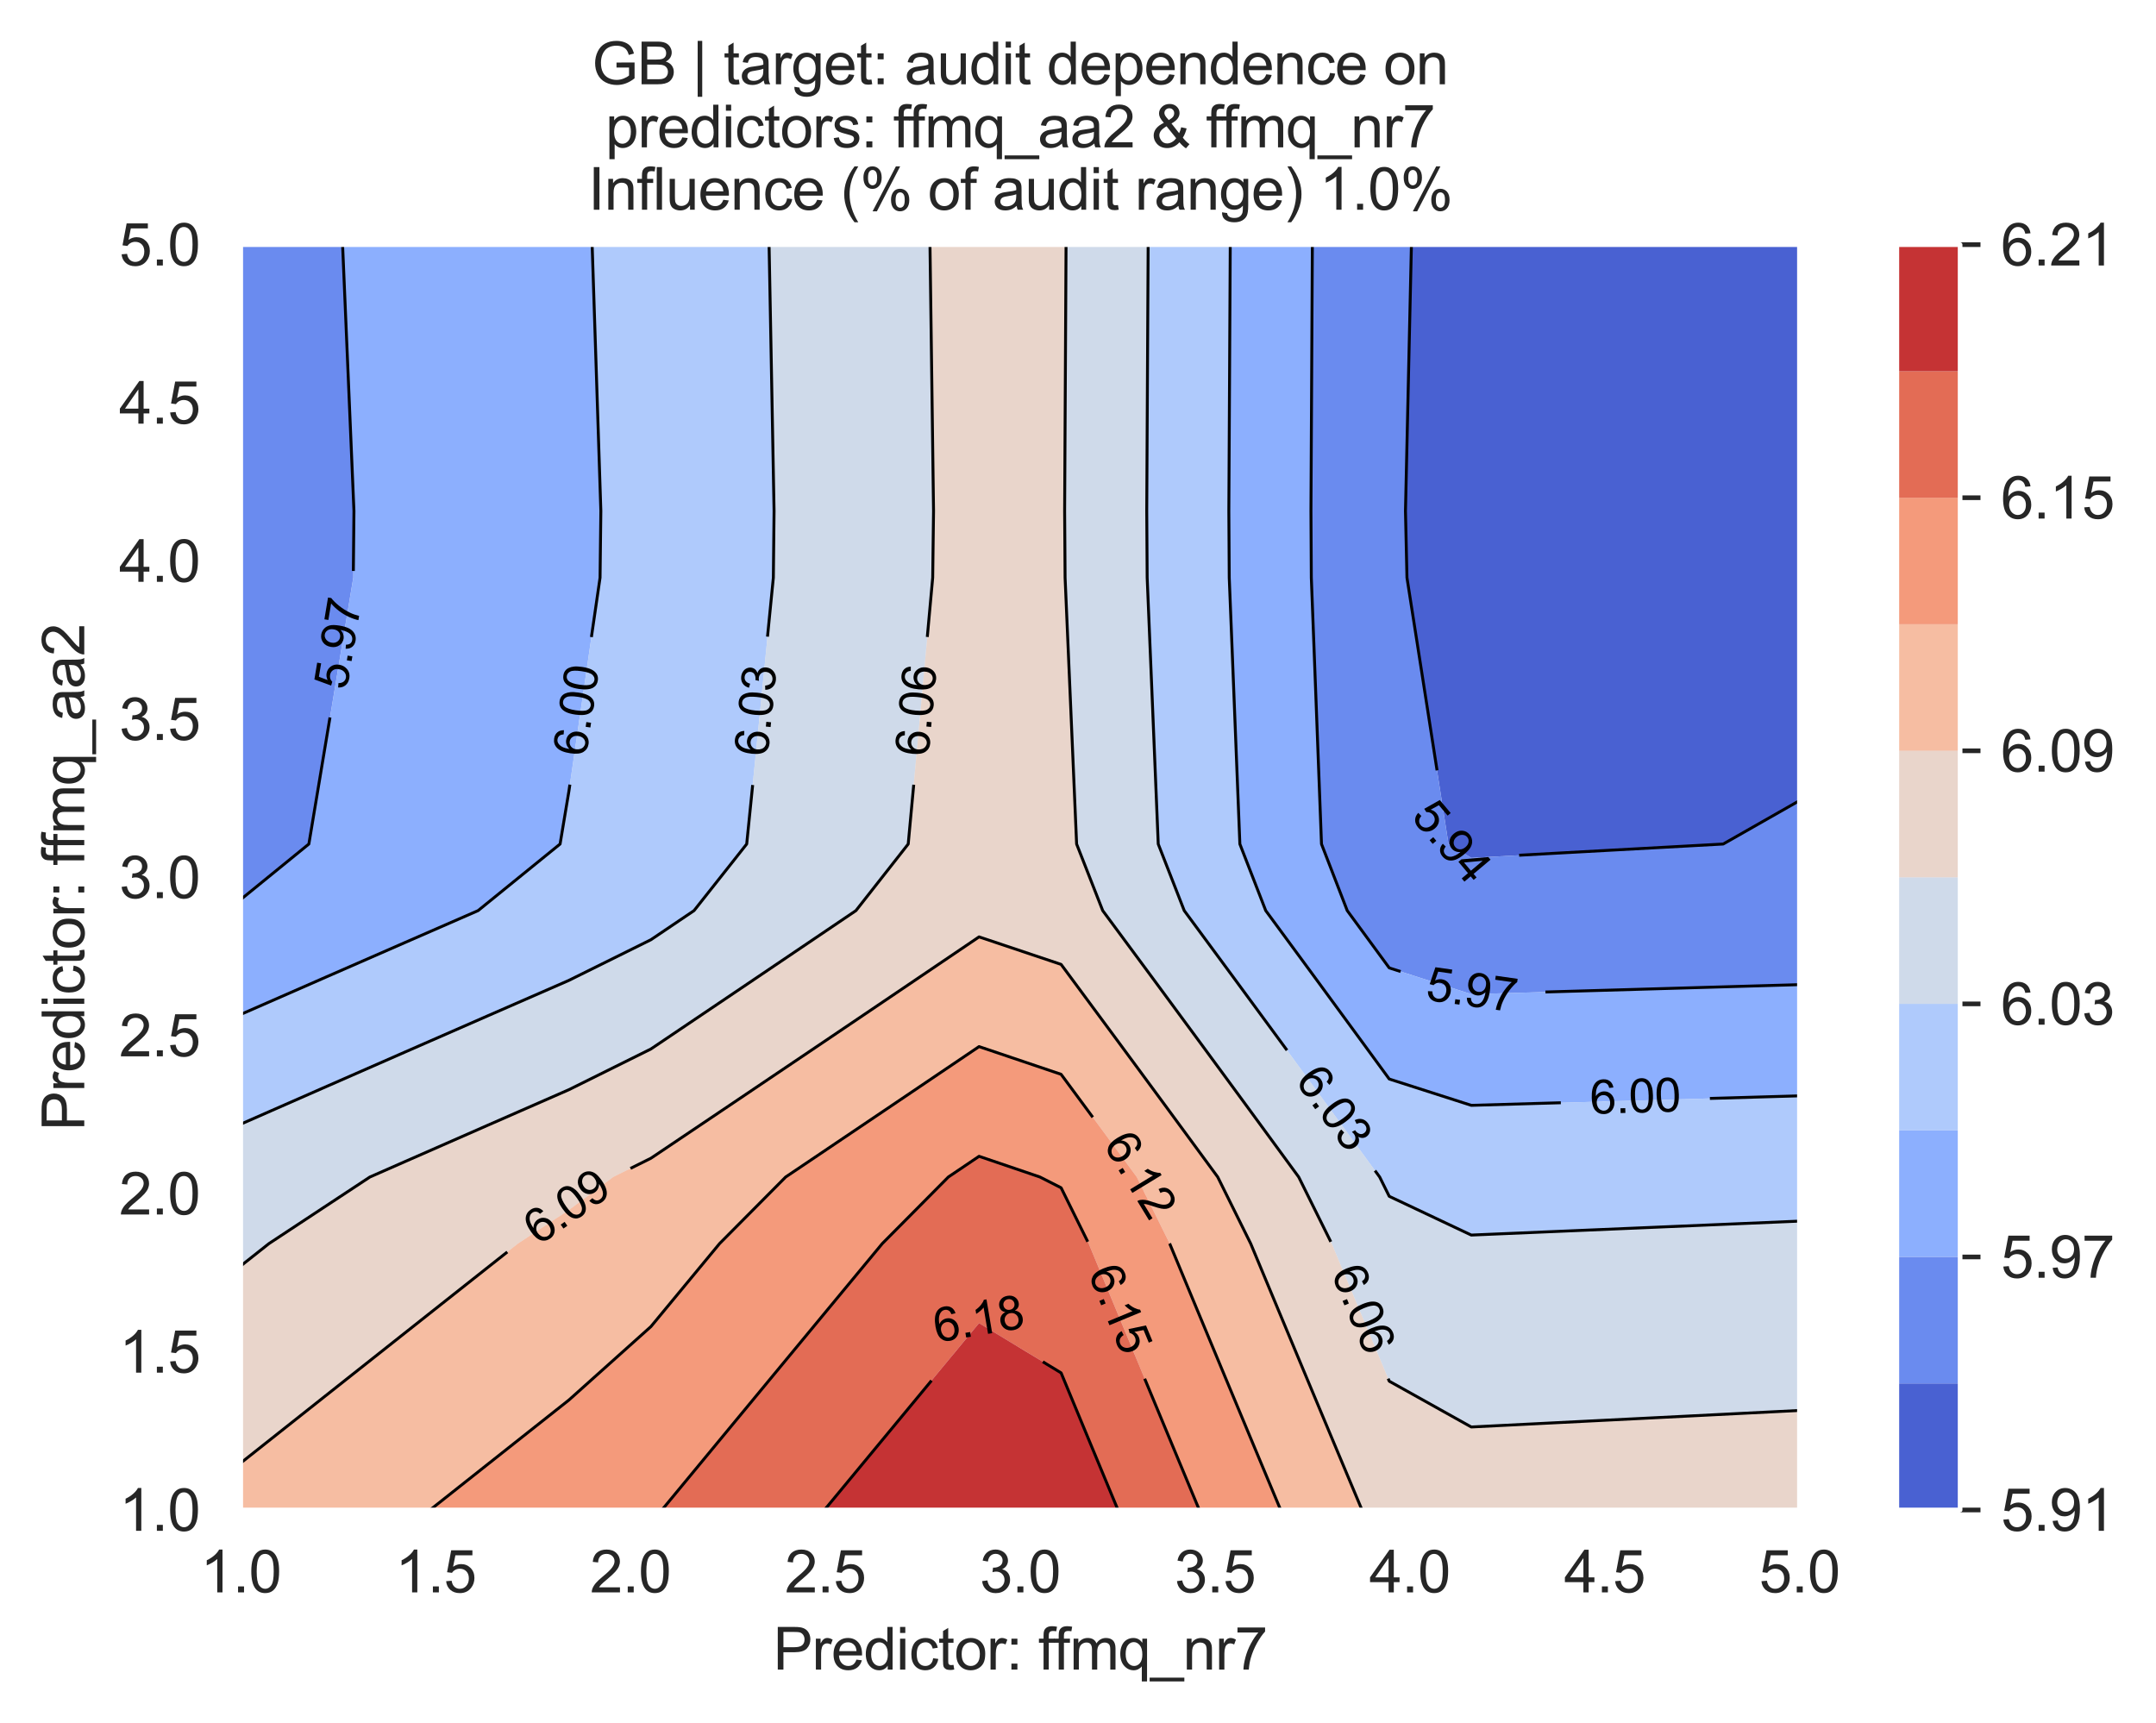 <?xml version="1.0" encoding="utf-8" standalone="no"?>
<!DOCTYPE svg PUBLIC "-//W3C//DTD SVG 1.1//EN"
  "http://www.w3.org/Graphics/SVG/1.1/DTD/svg11.dtd">
<svg xmlns:xlink="http://www.w3.org/1999/xlink" width="370.48pt" height="296.096pt" viewBox="0 0 370.48 296.096" xmlns="http://www.w3.org/2000/svg" version="1.1">
 <defs>
  <style type="text/css">*{stroke-linejoin: round; stroke-linecap: butt}</style>
 </defs>
 <g id="figure_1">
  <g id="patch_1">
   <path d="M 0 296.096 
L 370.48 296.096 
L 370.48 0 
L 0 0 
z
" style="fill: #ffffff"/>
  </g>
  <g id="axes_1">
   <g id="patch_2">
    <path d="M 41.367 259.483 
L 309.207 259.483 
L 309.207 42.043 
L 41.367 42.043 
z
" style="fill: #eaeaf2"/>
   </g>
   <g id="matplotlib.axis_1">
    <g id="xtick_1">
     <g id="line2d_1">
      <path d="M 41.367 259.483 
L 41.367 42.043 
" clip-path="url(#p1080ac48b6)" style="fill: none; stroke: #ffffff; stroke-width: 0.8; stroke-linecap: round"/>
     </g>
     <g id="text_1">
      <!-- 1.0 -->
      <g style="fill: #262626" transform="translate(34.417 273.641)scale(0.1 -0.1)">
       <defs>
        <path id="ArialMT-31" d="M 2384 0 
L 1822 0 
L 1822 3584 
Q 1619 3391 1289 3197 
Q 959 3003 697 2906 
L 697 3450 
Q 1169 3672 1522 3987 
Q 1875 4303 2022 4600 
L 2384 4600 
L 2384 0 
z
" transform="scale(0.016)"/>
        <path id="ArialMT-2e" d="M 581 0 
L 581 641 
L 1222 641 
L 1222 0 
L 581 0 
z
" transform="scale(0.016)"/>
        <path id="ArialMT-30" d="M 266 2259 
Q 266 3072 433 3567 
Q 600 4063 929 4331 
Q 1259 4600 1759 4600 
Q 2128 4600 2406 4451 
Q 2684 4303 2865 4023 
Q 3047 3744 3150 3342 
Q 3253 2941 3253 2259 
Q 3253 1453 3087 958 
Q 2922 463 2592 192 
Q 2263 -78 1759 -78 
Q 1097 -78 719 397 
Q 266 969 266 2259 
z
M 844 2259 
Q 844 1131 1108 757 
Q 1372 384 1759 384 
Q 2147 384 2411 759 
Q 2675 1134 2675 2259 
Q 2675 3391 2411 3762 
Q 2147 4134 1753 4134 
Q 1366 4134 1134 3806 
Q 844 3388 844 2259 
z
" transform="scale(0.016)"/>
       </defs>
       <use xlink:href="#ArialMT-31"/>
       <use xlink:href="#ArialMT-2e" x="55.615"/>
       <use xlink:href="#ArialMT-30" x="83.398"/>
      </g>
     </g>
    </g>
    <g id="xtick_2">
     <g id="line2d_2">
      <path d="M 74.847 259.483 
L 74.847 42.043 
" clip-path="url(#p1080ac48b6)" style="fill: none; stroke: #ffffff; stroke-width: 0.8; stroke-linecap: round"/>
     </g>
     <g id="text_2">
      <!-- 1.5 -->
      <g style="fill: #262626" transform="translate(67.897 273.641)scale(0.1 -0.1)">
       <defs>
        <path id="ArialMT-35" d="M 266 1200 
L 856 1250 
Q 922 819 1161 601 
Q 1400 384 1738 384 
Q 2144 384 2425 690 
Q 2706 997 2706 1503 
Q 2706 1984 2436 2262 
Q 2166 2541 1728 2541 
Q 1456 2541 1237 2417 
Q 1019 2294 894 2097 
L 366 2166 
L 809 4519 
L 3088 4519 
L 3088 3981 
L 1259 3981 
L 1013 2750 
Q 1425 3038 1878 3038 
Q 2478 3038 2890 2622 
Q 3303 2206 3303 1553 
Q 3303 931 2941 478 
Q 2500 -78 1738 -78 
Q 1113 -78 717 272 
Q 322 622 266 1200 
z
" transform="scale(0.016)"/>
       </defs>
       <use xlink:href="#ArialMT-31"/>
       <use xlink:href="#ArialMT-2e" x="55.615"/>
       <use xlink:href="#ArialMT-35" x="83.398"/>
      </g>
     </g>
    </g>
    <g id="xtick_3">
     <g id="line2d_3">
      <path d="M 108.327 259.483 
L 108.327 42.043 
" clip-path="url(#p1080ac48b6)" style="fill: none; stroke: #ffffff; stroke-width: 0.8; stroke-linecap: round"/>
     </g>
     <g id="text_3">
      <!-- 2.0 -->
      <g style="fill: #262626" transform="translate(101.377 273.641)scale(0.1 -0.1)">
       <defs>
        <path id="ArialMT-32" d="M 3222 541 
L 3222 0 
L 194 0 
Q 188 203 259 391 
Q 375 700 629 1000 
Q 884 1300 1366 1694 
Q 2113 2306 2375 2664 
Q 2638 3022 2638 3341 
Q 2638 3675 2398 3904 
Q 2159 4134 1775 4134 
Q 1369 4134 1125 3890 
Q 881 3647 878 3216 
L 300 3275 
Q 359 3922 746 4261 
Q 1134 4600 1788 4600 
Q 2447 4600 2831 4234 
Q 3216 3869 3216 3328 
Q 3216 3053 3103 2787 
Q 2991 2522 2730 2228 
Q 2469 1934 1863 1422 
Q 1356 997 1212 845 
Q 1069 694 975 541 
L 3222 541 
z
" transform="scale(0.016)"/>
       </defs>
       <use xlink:href="#ArialMT-32"/>
       <use xlink:href="#ArialMT-2e" x="55.615"/>
       <use xlink:href="#ArialMT-30" x="83.398"/>
      </g>
     </g>
    </g>
    <g id="xtick_4">
     <g id="line2d_4">
      <path d="M 141.807 259.483 
L 141.807 42.043 
" clip-path="url(#p1080ac48b6)" style="fill: none; stroke: #ffffff; stroke-width: 0.8; stroke-linecap: round"/>
     </g>
     <g id="text_4">
      <!-- 2.5 -->
      <g style="fill: #262626" transform="translate(134.857 273.641)scale(0.1 -0.1)">
       <use xlink:href="#ArialMT-32"/>
       <use xlink:href="#ArialMT-2e" x="55.615"/>
       <use xlink:href="#ArialMT-35" x="83.398"/>
      </g>
     </g>
    </g>
    <g id="xtick_5">
     <g id="line2d_5">
      <path d="M 175.287 259.483 
L 175.287 42.043 
" clip-path="url(#p1080ac48b6)" style="fill: none; stroke: #ffffff; stroke-width: 0.8; stroke-linecap: round"/>
     </g>
     <g id="text_5">
      <!-- 3.0 -->
      <g style="fill: #262626" transform="translate(168.337 273.641)scale(0.1 -0.1)">
       <defs>
        <path id="ArialMT-33" d="M 269 1209 
L 831 1284 
Q 928 806 1161 595 
Q 1394 384 1728 384 
Q 2125 384 2398 659 
Q 2672 934 2672 1341 
Q 2672 1728 2419 1979 
Q 2166 2231 1775 2231 
Q 1616 2231 1378 2169 
L 1441 2663 
Q 1497 2656 1531 2656 
Q 1891 2656 2178 2843 
Q 2466 3031 2466 3422 
Q 2466 3731 2256 3934 
Q 2047 4138 1716 4138 
Q 1388 4138 1169 3931 
Q 950 3725 888 3313 
L 325 3413 
Q 428 3978 793 4289 
Q 1159 4600 1703 4600 
Q 2078 4600 2393 4439 
Q 2709 4278 2876 4000 
Q 3044 3722 3044 3409 
Q 3044 3113 2884 2869 
Q 2725 2625 2413 2481 
Q 2819 2388 3044 2092 
Q 3269 1797 3269 1353 
Q 3269 753 2831 336 
Q 2394 -81 1725 -81 
Q 1122 -81 723 278 
Q 325 638 269 1209 
z
" transform="scale(0.016)"/>
       </defs>
       <use xlink:href="#ArialMT-33"/>
       <use xlink:href="#ArialMT-2e" x="55.615"/>
       <use xlink:href="#ArialMT-30" x="83.398"/>
      </g>
     </g>
    </g>
    <g id="xtick_6">
     <g id="line2d_6">
      <path d="M 208.767 259.483 
L 208.767 42.043 
" clip-path="url(#p1080ac48b6)" style="fill: none; stroke: #ffffff; stroke-width: 0.8; stroke-linecap: round"/>
     </g>
     <g id="text_6">
      <!-- 3.5 -->
      <g style="fill: #262626" transform="translate(201.817 273.641)scale(0.1 -0.1)">
       <use xlink:href="#ArialMT-33"/>
       <use xlink:href="#ArialMT-2e" x="55.615"/>
       <use xlink:href="#ArialMT-35" x="83.398"/>
      </g>
     </g>
    </g>
    <g id="xtick_7">
     <g id="line2d_7">
      <path d="M 242.247 259.483 
L 242.247 42.043 
" clip-path="url(#p1080ac48b6)" style="fill: none; stroke: #ffffff; stroke-width: 0.8; stroke-linecap: round"/>
     </g>
     <g id="text_7">
      <!-- 4.0 -->
      <g style="fill: #262626" transform="translate(235.297 273.641)scale(0.1 -0.1)">
       <defs>
        <path id="ArialMT-34" d="M 2069 0 
L 2069 1097 
L 81 1097 
L 81 1613 
L 2172 4581 
L 2631 4581 
L 2631 1613 
L 3250 1613 
L 3250 1097 
L 2631 1097 
L 2631 0 
L 2069 0 
z
M 2069 1613 
L 2069 3678 
L 634 1613 
L 2069 1613 
z
" transform="scale(0.016)"/>
       </defs>
       <use xlink:href="#ArialMT-34"/>
       <use xlink:href="#ArialMT-2e" x="55.615"/>
       <use xlink:href="#ArialMT-30" x="83.398"/>
      </g>
     </g>
    </g>
    <g id="xtick_8">
     <g id="line2d_8">
      <path d="M 275.727 259.483 
L 275.727 42.043 
" clip-path="url(#p1080ac48b6)" style="fill: none; stroke: #ffffff; stroke-width: 0.8; stroke-linecap: round"/>
     </g>
     <g id="text_8">
      <!-- 4.5 -->
      <g style="fill: #262626" transform="translate(268.777 273.641)scale(0.1 -0.1)">
       <use xlink:href="#ArialMT-34"/>
       <use xlink:href="#ArialMT-2e" x="55.615"/>
       <use xlink:href="#ArialMT-35" x="83.398"/>
      </g>
     </g>
    </g>
    <g id="xtick_9">
     <g id="line2d_9">
      <path d="M 309.207 259.483 
L 309.207 42.043 
" clip-path="url(#p1080ac48b6)" style="fill: none; stroke: #ffffff; stroke-width: 0.8; stroke-linecap: round"/>
     </g>
     <g id="text_9">
      <!-- 5.0 -->
      <g style="fill: #262626" transform="translate(302.257 273.641)scale(0.1 -0.1)">
       <use xlink:href="#ArialMT-35"/>
       <use xlink:href="#ArialMT-2e" x="55.615"/>
       <use xlink:href="#ArialMT-30" x="83.398"/>
      </g>
     </g>
    </g>
    <g id="text_10">
     <!-- Predictor: ffmq_nr7 -->
     <g style="fill: #262626" transform="translate(132.861 286.908)scale(0.1 -0.1)">
      <defs>
       <path id="ArialMT-50" d="M 494 0 
L 494 4581 
L 2222 4581 
Q 2678 4581 2919 4538 
Q 3256 4481 3484 4323 
Q 3713 4166 3852 3881 
Q 3991 3597 3991 3256 
Q 3991 2672 3619 2267 
Q 3247 1863 2275 1863 
L 1100 1863 
L 1100 0 
L 494 0 
z
M 1100 2403 
L 2284 2403 
Q 2872 2403 3119 2622 
Q 3366 2841 3366 3238 
Q 3366 3525 3220 3729 
Q 3075 3934 2838 4000 
Q 2684 4041 2272 4041 
L 1100 4041 
L 1100 2403 
z
" transform="scale(0.016)"/>
       <path id="ArialMT-72" d="M 416 0 
L 416 3319 
L 922 3319 
L 922 2816 
Q 1116 3169 1280 3281 
Q 1444 3394 1641 3394 
Q 1925 3394 2219 3213 
L 2025 2691 
Q 1819 2813 1613 2813 
Q 1428 2813 1281 2702 
Q 1134 2591 1072 2394 
Q 978 2094 978 1738 
L 978 0 
L 416 0 
z
" transform="scale(0.016)"/>
       <path id="ArialMT-65" d="M 2694 1069 
L 3275 997 
Q 3138 488 2766 206 
Q 2394 -75 1816 -75 
Q 1088 -75 661 373 
Q 234 822 234 1631 
Q 234 2469 665 2931 
Q 1097 3394 1784 3394 
Q 2450 3394 2872 2941 
Q 3294 2488 3294 1666 
Q 3294 1616 3291 1516 
L 816 1516 
Q 847 969 1125 678 
Q 1403 388 1819 388 
Q 2128 388 2347 550 
Q 2566 713 2694 1069 
z
M 847 1978 
L 2700 1978 
Q 2663 2397 2488 2606 
Q 2219 2931 1791 2931 
Q 1403 2931 1139 2672 
Q 875 2413 847 1978 
z
" transform="scale(0.016)"/>
       <path id="ArialMT-64" d="M 2575 0 
L 2575 419 
Q 2259 -75 1647 -75 
Q 1250 -75 917 144 
Q 584 363 401 755 
Q 219 1147 219 1656 
Q 219 2153 384 2558 
Q 550 2963 881 3178 
Q 1213 3394 1622 3394 
Q 1922 3394 2156 3267 
Q 2391 3141 2538 2938 
L 2538 4581 
L 3097 4581 
L 3097 0 
L 2575 0 
z
M 797 1656 
Q 797 1019 1065 703 
Q 1334 388 1700 388 
Q 2069 388 2326 689 
Q 2584 991 2584 1609 
Q 2584 2291 2321 2609 
Q 2059 2928 1675 2928 
Q 1300 2928 1048 2622 
Q 797 2316 797 1656 
z
" transform="scale(0.016)"/>
       <path id="ArialMT-69" d="M 425 3934 
L 425 4581 
L 988 4581 
L 988 3934 
L 425 3934 
z
M 425 0 
L 425 3319 
L 988 3319 
L 988 0 
L 425 0 
z
" transform="scale(0.016)"/>
       <path id="ArialMT-63" d="M 2588 1216 
L 3141 1144 
Q 3050 572 2676 248 
Q 2303 -75 1759 -75 
Q 1078 -75 664 370 
Q 250 816 250 1647 
Q 250 2184 428 2587 
Q 606 2991 970 3192 
Q 1334 3394 1763 3394 
Q 2303 3394 2647 3120 
Q 2991 2847 3088 2344 
L 2541 2259 
Q 2463 2594 2264 2762 
Q 2066 2931 1784 2931 
Q 1359 2931 1093 2626 
Q 828 2322 828 1663 
Q 828 994 1084 691 
Q 1341 388 1753 388 
Q 2084 388 2306 591 
Q 2528 794 2588 1216 
z
" transform="scale(0.016)"/>
       <path id="ArialMT-74" d="M 1650 503 
L 1731 6 
Q 1494 -44 1306 -44 
Q 1000 -44 831 53 
Q 663 150 594 308 
Q 525 466 525 972 
L 525 2881 
L 113 2881 
L 113 3319 
L 525 3319 
L 525 4141 
L 1084 4478 
L 1084 3319 
L 1650 3319 
L 1650 2881 
L 1084 2881 
L 1084 941 
Q 1084 700 1114 631 
Q 1144 563 1211 522 
Q 1278 481 1403 481 
Q 1497 481 1650 503 
z
" transform="scale(0.016)"/>
       <path id="ArialMT-6f" d="M 213 1659 
Q 213 2581 725 3025 
Q 1153 3394 1769 3394 
Q 2453 3394 2887 2945 
Q 3322 2497 3322 1706 
Q 3322 1066 3130 698 
Q 2938 331 2570 128 
Q 2203 -75 1769 -75 
Q 1072 -75 642 372 
Q 213 819 213 1659 
z
M 791 1659 
Q 791 1022 1069 705 
Q 1347 388 1769 388 
Q 2188 388 2466 706 
Q 2744 1025 2744 1678 
Q 2744 2294 2464 2611 
Q 2184 2928 1769 2928 
Q 1347 2928 1069 2612 
Q 791 2297 791 1659 
z
" transform="scale(0.016)"/>
       <path id="ArialMT-3a" d="M 578 2678 
L 578 3319 
L 1219 3319 
L 1219 2678 
L 578 2678 
z
M 578 0 
L 578 641 
L 1219 641 
L 1219 0 
L 578 0 
z
" transform="scale(0.016)"/>
       <path id="ArialMT-20" transform="scale(0.016)"/>
       <path id="ArialMT-66" d="M 556 0 
L 556 2881 
L 59 2881 
L 59 3319 
L 556 3319 
L 556 3672 
Q 556 4006 616 4169 
Q 697 4388 901 4523 
Q 1106 4659 1475 4659 
Q 1713 4659 2000 4603 
L 1916 4113 
Q 1741 4144 1584 4144 
Q 1328 4144 1222 4034 
Q 1116 3925 1116 3625 
L 1116 3319 
L 1763 3319 
L 1763 2881 
L 1116 2881 
L 1116 0 
L 556 0 
z
" transform="scale(0.016)"/>
       <path id="ArialMT-6d" d="M 422 0 
L 422 3319 
L 925 3319 
L 925 2853 
Q 1081 3097 1340 3245 
Q 1600 3394 1931 3394 
Q 2300 3394 2536 3241 
Q 2772 3088 2869 2813 
Q 3263 3394 3894 3394 
Q 4388 3394 4653 3120 
Q 4919 2847 4919 2278 
L 4919 0 
L 4359 0 
L 4359 2091 
Q 4359 2428 4304 2576 
Q 4250 2725 4106 2815 
Q 3963 2906 3769 2906 
Q 3419 2906 3187 2673 
Q 2956 2441 2956 1928 
L 2956 0 
L 2394 0 
L 2394 2156 
Q 2394 2531 2256 2718 
Q 2119 2906 1806 2906 
Q 1569 2906 1367 2781 
Q 1166 2656 1075 2415 
Q 984 2175 984 1722 
L 984 0 
L 422 0 
z
" transform="scale(0.016)"/>
       <path id="ArialMT-71" d="M 2538 -1272 
L 2538 353 
Q 2406 169 2170 47 
Q 1934 -75 1669 -75 
Q 1078 -75 651 397 
Q 225 869 225 1691 
Q 225 2191 398 2587 
Q 572 2984 901 3189 
Q 1231 3394 1625 3394 
Q 2241 3394 2594 2875 
L 2594 3319 
L 3100 3319 
L 3100 -1272 
L 2538 -1272 
z
M 803 1669 
Q 803 1028 1072 708 
Q 1341 388 1716 388 
Q 2075 388 2334 692 
Q 2594 997 2594 1619 
Q 2594 2281 2320 2615 
Q 2047 2950 1678 2950 
Q 1313 2950 1058 2639 
Q 803 2328 803 1669 
z
" transform="scale(0.016)"/>
       <path id="ArialMT-5f" d="M -97 -1272 
L -97 -866 
L 3631 -866 
L 3631 -1272 
L -97 -1272 
z
" transform="scale(0.016)"/>
       <path id="ArialMT-6e" d="M 422 0 
L 422 3319 
L 928 3319 
L 928 2847 
Q 1294 3394 1984 3394 
Q 2284 3394 2536 3286 
Q 2788 3178 2913 3003 
Q 3038 2828 3088 2588 
Q 3119 2431 3119 2041 
L 3119 0 
L 2556 0 
L 2556 2019 
Q 2556 2363 2490 2533 
Q 2425 2703 2258 2804 
Q 2091 2906 1866 2906 
Q 1506 2906 1245 2678 
Q 984 2450 984 1813 
L 984 0 
L 422 0 
z
" transform="scale(0.016)"/>
       <path id="ArialMT-37" d="M 303 3981 
L 303 4522 
L 3269 4522 
L 3269 4084 
Q 2831 3619 2401 2847 
Q 1972 2075 1738 1259 
Q 1569 684 1522 0 
L 944 0 
Q 953 541 1156 1306 
Q 1359 2072 1739 2783 
Q 2119 3494 2547 3981 
L 303 3981 
z
" transform="scale(0.016)"/>
      </defs>
      <use xlink:href="#ArialMT-50"/>
      <use xlink:href="#ArialMT-72" x="66.699"/>
      <use xlink:href="#ArialMT-65" x="100"/>
      <use xlink:href="#ArialMT-64" x="155.615"/>
      <use xlink:href="#ArialMT-69" x="211.23"/>
      <use xlink:href="#ArialMT-63" x="233.447"/>
      <use xlink:href="#ArialMT-74" x="283.447"/>
      <use xlink:href="#ArialMT-6f" x="311.23"/>
      <use xlink:href="#ArialMT-72" x="366.846"/>
      <use xlink:href="#ArialMT-3a" x="400.146"/>
      <use xlink:href="#ArialMT-20" x="427.93"/>
      <use xlink:href="#ArialMT-66" x="455.713"/>
      <use xlink:href="#ArialMT-66" x="481.746"/>
      <use xlink:href="#ArialMT-6d" x="509.529"/>
      <use xlink:href="#ArialMT-71" x="592.83"/>
      <use xlink:href="#ArialMT-5f" x="648.445"/>
      <use xlink:href="#ArialMT-6e" x="704.061"/>
      <use xlink:href="#ArialMT-72" x="759.676"/>
      <use xlink:href="#ArialMT-37" x="792.977"/>
     </g>
    </g>
   </g>
   <g id="matplotlib.axis_2">
    <g id="ytick_1">
     <g id="line2d_10">
      <path d="M 41.367 259.483 
L 309.207 259.483 
" clip-path="url(#p1080ac48b6)" style="fill: none; stroke: #ffffff; stroke-width: 0.8; stroke-linecap: round"/>
     </g>
     <g id="text_11">
      <!-- 1.0 -->
      <g style="fill: #262626" transform="translate(20.467 263.062)scale(0.1 -0.1)">
       <use xlink:href="#ArialMT-31"/>
       <use xlink:href="#ArialMT-2e" x="55.615"/>
       <use xlink:href="#ArialMT-30" x="83.398"/>
      </g>
     </g>
    </g>
    <g id="ytick_2">
     <g id="line2d_11">
      <path d="M 41.367 232.303 
L 309.207 232.303 
" clip-path="url(#p1080ac48b6)" style="fill: none; stroke: #ffffff; stroke-width: 0.8; stroke-linecap: round"/>
     </g>
     <g id="text_12">
      <!-- 1.5 -->
      <g style="fill: #262626" transform="translate(20.467 235.882)scale(0.1 -0.1)">
       <use xlink:href="#ArialMT-31"/>
       <use xlink:href="#ArialMT-2e" x="55.615"/>
       <use xlink:href="#ArialMT-35" x="83.398"/>
      </g>
     </g>
    </g>
    <g id="ytick_3">
     <g id="line2d_12">
      <path d="M 41.367 205.123 
L 309.207 205.123 
" clip-path="url(#p1080ac48b6)" style="fill: none; stroke: #ffffff; stroke-width: 0.8; stroke-linecap: round"/>
     </g>
     <g id="text_13">
      <!-- 2.0 -->
      <g style="fill: #262626" transform="translate(20.467 208.702)scale(0.1 -0.1)">
       <use xlink:href="#ArialMT-32"/>
       <use xlink:href="#ArialMT-2e" x="55.615"/>
       <use xlink:href="#ArialMT-30" x="83.398"/>
      </g>
     </g>
    </g>
    <g id="ytick_4">
     <g id="line2d_13">
      <path d="M 41.367 177.943 
L 309.207 177.943 
" clip-path="url(#p1080ac48b6)" style="fill: none; stroke: #ffffff; stroke-width: 0.8; stroke-linecap: round"/>
     </g>
     <g id="text_14">
      <!-- 2.5 -->
      <g style="fill: #262626" transform="translate(20.467 181.522)scale(0.1 -0.1)">
       <use xlink:href="#ArialMT-32"/>
       <use xlink:href="#ArialMT-2e" x="55.615"/>
       <use xlink:href="#ArialMT-35" x="83.398"/>
      </g>
     </g>
    </g>
    <g id="ytick_5">
     <g id="line2d_14">
      <path d="M 41.367 150.763 
L 309.207 150.763 
" clip-path="url(#p1080ac48b6)" style="fill: none; stroke: #ffffff; stroke-width: 0.8; stroke-linecap: round"/>
     </g>
     <g id="text_15">
      <!-- 3.0 -->
      <g style="fill: #262626" transform="translate(20.467 154.342)scale(0.1 -0.1)">
       <use xlink:href="#ArialMT-33"/>
       <use xlink:href="#ArialMT-2e" x="55.615"/>
       <use xlink:href="#ArialMT-30" x="83.398"/>
      </g>
     </g>
    </g>
    <g id="ytick_6">
     <g id="line2d_15">
      <path d="M 41.367 123.583 
L 309.207 123.583 
" clip-path="url(#p1080ac48b6)" style="fill: none; stroke: #ffffff; stroke-width: 0.8; stroke-linecap: round"/>
     </g>
     <g id="text_16">
      <!-- 3.5 -->
      <g style="fill: #262626" transform="translate(20.467 127.162)scale(0.1 -0.1)">
       <use xlink:href="#ArialMT-33"/>
       <use xlink:href="#ArialMT-2e" x="55.615"/>
       <use xlink:href="#ArialMT-35" x="83.398"/>
      </g>
     </g>
    </g>
    <g id="ytick_7">
     <g id="line2d_16">
      <path d="M 41.367 96.403 
L 309.207 96.403 
" clip-path="url(#p1080ac48b6)" style="fill: none; stroke: #ffffff; stroke-width: 0.8; stroke-linecap: round"/>
     </g>
     <g id="text_17">
      <!-- 4.0 -->
      <g style="fill: #262626" transform="translate(20.467 99.982)scale(0.1 -0.1)">
       <use xlink:href="#ArialMT-34"/>
       <use xlink:href="#ArialMT-2e" x="55.615"/>
       <use xlink:href="#ArialMT-30" x="83.398"/>
      </g>
     </g>
    </g>
    <g id="ytick_8">
     <g id="line2d_17">
      <path d="M 41.367 69.223 
L 309.207 69.223 
" clip-path="url(#p1080ac48b6)" style="fill: none; stroke: #ffffff; stroke-width: 0.8; stroke-linecap: round"/>
     </g>
     <g id="text_18">
      <!-- 4.5 -->
      <g style="fill: #262626" transform="translate(20.467 72.802)scale(0.1 -0.1)">
       <use xlink:href="#ArialMT-34"/>
       <use xlink:href="#ArialMT-2e" x="55.615"/>
       <use xlink:href="#ArialMT-35" x="83.398"/>
      </g>
     </g>
    </g>
    <g id="ytick_9">
     <g id="line2d_18">
      <path d="M 41.367 42.043 
L 309.207 42.043 
" clip-path="url(#p1080ac48b6)" style="fill: none; stroke: #ffffff; stroke-width: 0.8; stroke-linecap: round"/>
     </g>
     <g id="text_19">
      <!-- 5.0 -->
      <g style="fill: #262626" transform="translate(20.467 45.622)scale(0.1 -0.1)">
       <use xlink:href="#ArialMT-35"/>
       <use xlink:href="#ArialMT-2e" x="55.615"/>
       <use xlink:href="#ArialMT-30" x="83.398"/>
      </g>
     </g>
    </g>
    <g id="text_20">
     <!-- Predictor: ffmq_aa2 -->
     <g style="fill: #262626" transform="translate(14.48 194.305)rotate(-90)scale(0.1 -0.1)">
      <defs>
       <path id="ArialMT-61" d="M 2588 409 
Q 2275 144 1986 34 
Q 1697 -75 1366 -75 
Q 819 -75 525 192 
Q 231 459 231 875 
Q 231 1119 342 1320 
Q 453 1522 633 1644 
Q 813 1766 1038 1828 
Q 1203 1872 1538 1913 
Q 2219 1994 2541 2106 
Q 2544 2222 2544 2253 
Q 2544 2597 2384 2738 
Q 2169 2928 1744 2928 
Q 1347 2928 1158 2789 
Q 969 2650 878 2297 
L 328 2372 
Q 403 2725 575 2942 
Q 747 3159 1072 3276 
Q 1397 3394 1825 3394 
Q 2250 3394 2515 3294 
Q 2781 3194 2906 3042 
Q 3031 2891 3081 2659 
Q 3109 2516 3109 2141 
L 3109 1391 
Q 3109 606 3145 398 
Q 3181 191 3288 0 
L 2700 0 
Q 2613 175 2588 409 
z
M 2541 1666 
Q 2234 1541 1622 1453 
Q 1275 1403 1131 1340 
Q 988 1278 909 1158 
Q 831 1038 831 891 
Q 831 666 1001 516 
Q 1172 366 1500 366 
Q 1825 366 2078 508 
Q 2331 650 2450 897 
Q 2541 1088 2541 1459 
L 2541 1666 
z
" transform="scale(0.016)"/>
      </defs>
      <use xlink:href="#ArialMT-50"/>
      <use xlink:href="#ArialMT-72" x="66.699"/>
      <use xlink:href="#ArialMT-65" x="100"/>
      <use xlink:href="#ArialMT-64" x="155.615"/>
      <use xlink:href="#ArialMT-69" x="211.23"/>
      <use xlink:href="#ArialMT-63" x="233.447"/>
      <use xlink:href="#ArialMT-74" x="283.447"/>
      <use xlink:href="#ArialMT-6f" x="311.23"/>
      <use xlink:href="#ArialMT-72" x="366.846"/>
      <use xlink:href="#ArialMT-3a" x="400.146"/>
      <use xlink:href="#ArialMT-20" x="427.93"/>
      <use xlink:href="#ArialMT-66" x="455.713"/>
      <use xlink:href="#ArialMT-66" x="481.746"/>
      <use xlink:href="#ArialMT-6d" x="509.529"/>
      <use xlink:href="#ArialMT-71" x="592.83"/>
      <use xlink:href="#ArialMT-5f" x="648.445"/>
      <use xlink:href="#ArialMT-61" x="704.061"/>
      <use xlink:href="#ArialMT-61" x="759.676"/>
      <use xlink:href="#ArialMT-32" x="815.291"/>
     </g>
    </g>
   </g>
   <g id="PathCollection_1">
    <path d="M 252.82 147.419 
L 266.917 146.644 
L 281.014 145.87 
L 295.11 145.096 
L 296.106 145.041 
L 309.207 137.587 
L 309.207 133.597 
L 309.207 122.153 
L 309.207 110.708 
L 309.207 99.264 
L 309.207 87.82 
L 309.207 76.376 
L 309.207 64.932 
L 309.207 53.487 
L 309.207 42.043 
L 295.11 42.043 
L 281.014 42.043 
L 266.917 42.043 
L 252.82 42.043 
L 242.535 42.043 
L 242.279 53.487 
L 242.024 64.932 
L 241.768 76.376 
L 241.511 87.82 
L 241.767 99.264 
L 243.557 110.708 
L 245.344 122.153 
L 247.127 133.597 
L 248.908 145.041 
z
" clip-path="url(#p1080ac48b6)" style="fill: #4961d2"/>
   </g>
   <g id="PathCollection_2">
    <path d="M 252.82 170.837 
L 266.917 170.429 
L 281.014 170.021 
L 295.11 169.613 
L 309.207 169.205 
L 309.207 167.929 
L 309.207 156.485 
L 309.207 145.041 
L 309.207 137.587 
L 296.106 145.041 
L 295.11 145.096 
L 281.014 145.87 
L 266.917 146.644 
L 252.82 147.419 
L 248.908 145.041 
L 247.127 133.597 
L 245.344 122.153 
L 243.557 110.708 
L 241.767 99.264 
L 241.511 87.82 
L 241.768 76.376 
L 242.024 64.932 
L 242.279 53.487 
L 242.535 42.043 
L 238.723 42.043 
L 225.511 42.043 
L 225.45 53.487 
L 225.39 64.932 
L 225.329 76.376 
L 225.269 87.82 
L 225.333 99.264 
L 225.772 110.708 
L 226.21 122.153 
L 226.646 133.597 
L 227.081 145.041 
L 231.504 156.485 
L 238.723 166.328 
L 243.732 167.929 
z
" clip-path="url(#p1080ac48b6)" style="fill: #6a8bef"/>
    <path d="M 53.075 145.041 
L 54.983 133.597 
L 55.464 130.713 
L 56.891 122.153 
L 58.8 110.708 
L 60.709 99.264 
L 60.822 87.82 
L 60.335 76.376 
L 59.847 64.932 
L 59.358 53.487 
L 58.867 42.043 
L 55.464 42.043 
L 41.367 42.043 
L 41.367 53.487 
L 41.367 64.932 
L 41.367 76.376 
L 41.367 87.82 
L 41.367 99.264 
L 41.367 110.708 
L 41.367 122.153 
L 41.367 133.597 
L 41.367 145.041 
L 41.367 154.576 
z
" clip-path="url(#p1080ac48b6)" style="fill: #6a8bef"/>
   </g>
   <g id="PathCollection_3">
    <path d="M 238.723 185.424 
L 252.82 189.946 
L 266.917 189.538 
L 281.014 189.13 
L 295.11 188.722 
L 309.207 188.314 
L 309.207 179.374 
L 309.207 169.205 
L 295.11 169.613 
L 281.014 170.021 
L 266.917 170.429 
L 252.82 170.837 
L 243.732 167.929 
L 238.723 166.328 
L 231.504 156.485 
L 227.081 145.041 
L 226.646 133.597 
L 226.21 122.153 
L 225.772 110.708 
L 225.333 99.264 
L 225.269 87.82 
L 225.329 76.376 
L 225.39 64.932 
L 225.45 53.487 
L 225.511 42.043 
L 224.626 42.043 
L 211.403 42.043 
L 211.342 53.487 
L 211.282 64.932 
L 211.221 76.376 
L 211.16 87.82 
L 211.229 99.264 
L 211.688 110.708 
L 212.145 122.153 
L 212.6 133.597 
L 213.055 145.041 
L 217.499 156.485 
L 224.626 166.176 
L 225.913 167.929 
L 234.3 179.374 
z
" clip-path="url(#p1080ac48b6)" style="fill: #8caffe"/>
    <path d="M 55.464 168.145 
L 55.956 167.929 
L 69.561 161.981 
L 82.153 156.485 
L 83.658 155.262 
L 96.243 145.041 
L 97.755 135.984 
L 98.104 133.597 
L 99.777 122.153 
L 101.446 110.708 
L 103.112 99.264 
L 103.249 87.82 
L 102.876 76.376 
L 102.502 64.932 
L 102.126 53.487 
L 101.75 42.043 
L 97.755 42.043 
L 83.658 42.043 
L 69.561 42.043 
L 58.867 42.043 
L 59.358 53.487 
L 59.847 64.932 
L 60.335 76.376 
L 60.822 87.82 
L 60.709 99.264 
L 58.8 110.708 
L 56.891 122.153 
L 55.464 130.713 
L 54.983 133.597 
L 53.075 145.041 
L 41.367 154.576 
L 41.367 156.485 
L 41.367 167.929 
L 41.367 174.321 
z
" clip-path="url(#p1080ac48b6)" style="fill: #8caffe"/>
   </g>
   <g id="PathCollection_4">
    <path d="M 238.723 205.581 
L 252.82 212.238 
L 266.917 211.639 
L 281.014 211.039 
L 295.11 210.44 
L 309.207 209.841 
L 309.207 202.262 
L 309.207 190.818 
L 309.207 188.314 
L 295.11 188.722 
L 281.014 189.13 
L 266.917 189.538 
L 252.82 189.946 
L 238.723 185.424 
L 234.3 179.374 
L 225.913 167.929 
L 224.626 166.176 
L 217.499 156.485 
L 213.055 145.041 
L 212.6 133.597 
L 212.145 122.153 
L 211.688 110.708 
L 211.229 99.264 
L 211.16 87.82 
L 211.221 76.376 
L 211.282 64.932 
L 211.342 53.487 
L 211.403 42.043 
L 210.529 42.043 
L 197.295 42.043 
L 197.234 53.487 
L 197.173 64.932 
L 197.112 76.376 
L 197.052 87.82 
L 197.126 99.264 
L 197.603 110.708 
L 198.08 122.153 
L 198.555 133.597 
L 199.028 145.041 
L 203.494 156.485 
L 210.529 166.026 
L 211.931 167.929 
L 220.341 179.374 
L 224.626 185.22 
L 228.723 190.818 
L 237.078 202.262 
z
" clip-path="url(#p1080ac48b6)" style="fill: #afcafc"/>
    <path d="M 46.741 190.818 
L 55.464 186.986 
L 69.561 180.803 
L 72.824 179.374 
L 83.658 174.632 
L 97.755 168.474 
L 98.853 167.929 
L 111.851 161.487 
L 119.262 156.485 
L 125.948 148.035 
L 128.311 145.041 
L 129.468 133.597 
L 130.616 122.153 
L 131.757 110.708 
L 132.891 99.264 
L 133.013 87.82 
L 132.8 76.376 
L 132.586 64.932 
L 132.371 53.487 
L 132.155 42.043 
L 125.948 42.043 
L 111.851 42.043 
L 101.75 42.043 
L 102.126 53.487 
L 102.502 64.932 
L 102.876 76.376 
L 103.249 87.82 
L 103.112 99.264 
L 101.446 110.708 
L 99.777 122.153 
L 98.104 133.597 
L 97.755 135.984 
L 96.243 145.041 
L 83.658 155.262 
L 82.153 156.485 
L 69.561 161.981 
L 55.956 167.929 
L 55.464 168.145 
L 41.367 174.321 
L 41.367 179.374 
L 41.367 190.818 
L 41.367 193.181 
z
" clip-path="url(#p1080ac48b6)" style="fill: #afcafc"/>
   </g>
   <g id="PathCollection_5">
    <path d="M 238.723 237.35 
L 252.82 245.219 
L 266.917 244.509 
L 281.014 243.799 
L 295.11 243.089 
L 309.207 242.379 
L 309.207 236.595 
L 309.207 225.15 
L 309.207 213.706 
L 309.207 209.841 
L 295.11 210.44 
L 281.014 211.039 
L 266.917 211.639 
L 252.82 212.238 
L 238.723 205.581 
L 237.078 202.262 
L 228.723 190.818 
L 224.626 185.22 
L 220.341 179.374 
L 211.931 167.929 
L 210.529 166.026 
L 203.494 156.485 
L 199.028 145.041 
L 198.555 133.597 
L 198.08 122.153 
L 197.603 110.708 
L 197.126 99.264 
L 197.052 87.82 
L 197.112 76.376 
L 197.173 64.932 
L 197.234 53.487 
L 197.295 42.043 
L 196.432 42.043 
L 183.187 42.043 
L 183.126 53.487 
L 183.065 64.932 
L 183.004 76.376 
L 182.943 87.82 
L 183.022 99.264 
L 183.519 110.708 
L 184.015 122.153 
L 184.509 133.597 
L 185.002 145.041 
L 189.489 156.485 
L 196.432 165.876 
L 197.949 167.929 
L 206.381 179.374 
L 210.529 185.017 
L 214.786 190.818 
L 223.164 202.262 
L 224.626 205.214 
L 228.834 213.706 
L 233.615 225.15 
L 238.406 236.595 
z
" clip-path="url(#p1080ac48b6)" style="fill: #cfdaea"/>
    <path d="M 46.215 213.706 
L 55.464 207.603 
L 63.563 202.262 
L 69.561 199.625 
L 83.658 193.436 
L 89.629 190.818 
L 97.755 187.259 
L 111.851 180.262 
L 113.171 179.374 
L 125.948 170.762 
L 130.146 167.929 
L 140.045 161.243 
L 147.08 156.485 
L 154.142 147.495 
L 156.065 145.041 
L 157.127 133.597 
L 158.182 122.153 
L 159.231 110.708 
L 160.272 99.264 
L 160.417 87.82 
L 160.265 76.376 
L 160.112 64.932 
L 159.958 53.487 
L 159.804 42.043 
L 154.142 42.043 
L 140.045 42.043 
L 132.155 42.043 
L 132.371 53.487 
L 132.586 64.932 
L 132.8 76.376 
L 133.013 87.82 
L 132.891 99.264 
L 131.757 110.708 
L 130.616 122.153 
L 129.468 133.597 
L 128.311 145.041 
L 125.948 148.035 
L 119.262 156.485 
L 111.851 161.487 
L 98.853 167.929 
L 97.755 168.474 
L 83.658 174.632 
L 72.824 179.374 
L 69.561 180.803 
L 55.464 186.986 
L 46.741 190.818 
L 41.367 193.181 
L 41.367 202.262 
L 41.367 213.706 
L 41.367 217.544 
z
" clip-path="url(#p1080ac48b6)" style="fill: #cfdaea"/>
   </g>
   <g id="PathCollection_6">
    <path d="M 45.618 248.039 
L 55.464 240.238 
L 60.064 236.595 
L 69.561 229.076 
L 74.522 225.15 
L 83.658 217.923 
L 88.991 213.706 
L 97.755 207.934 
L 105.361 202.262 
L 111.851 199.037 
L 124.075 190.818 
L 125.948 189.557 
L 140.045 180.057 
L 141.058 179.374 
L 154.142 170.537 
L 157.999 167.929 
L 168.239 160.998 
L 182.336 165.726 
L 183.966 167.929 
L 192.422 179.374 
L 196.432 184.815 
L 200.85 190.818 
L 209.25 202.262 
L 210.529 204.847 
L 214.915 213.706 
L 219.682 225.15 
L 224.459 236.595 
L 224.626 236.996 
L 229.245 248.039 
L 234.042 259.483 
L 238.723 259.483 
L 252.82 259.483 
L 266.917 259.483 
L 281.014 259.483 
L 295.11 259.483 
L 309.207 259.483 
L 309.207 248.039 
L 309.207 242.379 
L 295.11 243.089 
L 281.014 243.799 
L 266.917 244.509 
L 252.82 245.219 
L 238.723 237.35 
L 238.406 236.595 
L 233.615 225.15 
L 228.834 213.706 
L 224.626 205.214 
L 223.164 202.262 
L 214.786 190.818 
L 210.529 185.017 
L 206.381 179.374 
L 197.949 167.929 
L 196.432 165.876 
L 189.489 156.485 
L 185.002 145.041 
L 184.509 133.597 
L 184.015 122.153 
L 183.519 110.708 
L 183.022 99.264 
L 182.943 87.82 
L 183.004 76.376 
L 183.065 64.932 
L 183.126 53.487 
L 183.187 42.043 
L 182.336 42.043 
L 168.239 42.043 
L 159.804 42.043 
L 159.958 53.487 
L 160.112 64.932 
L 160.265 76.376 
L 160.417 87.82 
L 160.272 99.264 
L 159.231 110.708 
L 158.182 122.153 
L 157.127 133.597 
L 156.065 145.041 
L 154.142 147.495 
L 147.08 156.485 
L 140.045 161.243 
L 130.146 167.929 
L 125.948 170.762 
L 113.171 179.374 
L 111.851 180.262 
L 97.755 187.259 
L 89.629 190.818 
L 83.658 193.436 
L 69.561 199.625 
L 63.563 202.262 
L 55.464 207.603 
L 46.215 213.706 
L 41.367 217.544 
L 41.367 225.15 
L 41.367 236.595 
L 41.367 248.039 
L 41.367 251.408 
z
" clip-path="url(#p1080ac48b6)" style="fill: #e9d5cb"/>
   </g>
   <g id="PathCollection_7">
    <path d="M 55.464 259.483 
L 69.561 259.483 
L 73.89 259.483 
L 83.658 251.747 
L 88.342 248.039 
L 97.755 240.59 
L 102.215 236.595 
L 111.851 227.966 
L 114.18 225.15 
L 123.647 213.706 
L 125.948 211.388 
L 135.006 202.262 
L 140.045 198.871 
L 151.996 190.818 
L 154.142 189.37 
L 168.239 179.851 
L 182.336 184.614 
L 186.913 190.818 
L 195.336 202.262 
L 196.432 204.48 
L 200.996 213.706 
L 205.748 225.15 
L 210.511 236.595 
L 210.529 236.639 
L 215.283 248.039 
L 220.066 259.483 
L 224.626 259.483 
L 234.042 259.483 
L 229.245 248.039 
L 224.626 236.996 
L 224.459 236.595 
L 219.682 225.15 
L 214.915 213.706 
L 210.529 204.847 
L 209.25 202.262 
L 200.85 190.818 
L 196.432 184.815 
L 192.422 179.374 
L 183.966 167.929 
L 182.336 165.726 
L 168.239 160.998 
L 157.999 167.929 
L 154.142 170.537 
L 141.058 179.374 
L 140.045 180.057 
L 125.948 189.557 
L 124.075 190.818 
L 111.851 199.037 
L 105.361 202.262 
L 97.755 207.934 
L 88.991 213.706 
L 83.658 217.923 
L 74.522 225.15 
L 69.561 229.076 
L 60.064 236.595 
L 55.464 240.238 
L 45.618 248.039 
L 41.367 251.408 
L 41.367 259.483 
z
" clip-path="url(#p1080ac48b6)" style="fill: #f6bda2"/>
   </g>
   <g id="PathCollection_8">
    <path d="M 83.658 259.483 
L 97.755 259.483 
L 111.851 259.483 
L 113.736 259.483 
L 123.196 248.039 
L 125.948 244.71 
L 132.661 236.595 
L 140.045 227.671 
L 142.131 225.15 
L 151.606 213.706 
L 154.142 211.151 
L 162.961 202.262 
L 168.239 198.703 
L 178.698 202.262 
L 182.336 204.111 
L 187.077 213.706 
L 191.815 225.15 
L 196.432 236.28 
L 196.563 236.595 
L 201.321 248.039 
L 206.089 259.483 
L 210.529 259.483 
L 220.066 259.483 
L 215.283 248.039 
L 210.529 236.639 
L 210.511 236.595 
L 205.748 225.15 
L 200.996 213.706 
L 196.432 204.48 
L 195.336 202.262 
L 186.913 190.818 
L 182.336 184.614 
L 168.239 179.851 
L 154.142 189.37 
L 151.996 190.818 
L 140.045 198.871 
L 135.006 202.262 
L 125.948 211.388 
L 123.647 213.706 
L 114.18 225.15 
L 111.851 227.966 
L 102.215 236.595 
L 97.755 240.59 
L 88.342 248.039 
L 83.658 251.747 
L 73.89 259.483 
z
" clip-path="url(#p1080ac48b6)" style="fill: #f49a7b"/>
   </g>
   <g id="PathCollection_9">
    <path d="M 125.948 259.483 
L 140.045 259.483 
L 141.665 259.483 
L 151.132 248.039 
L 154.142 244.402 
L 160.605 236.595 
L 168.239 227.376 
L 182.336 235.918 
L 182.616 236.595 
L 187.359 248.039 
L 192.113 259.483 
L 196.432 259.483 
L 206.089 259.483 
L 201.321 248.039 
L 196.563 236.595 
L 196.432 236.28 
L 191.815 225.15 
L 187.077 213.706 
L 182.336 204.111 
L 178.698 202.262 
L 168.239 198.703 
L 162.961 202.262 
L 154.142 211.151 
L 151.606 213.706 
L 142.131 225.15 
L 140.045 227.671 
L 132.661 236.595 
L 125.948 244.71 
L 123.196 248.039 
L 113.736 259.483 
z
" clip-path="url(#p1080ac48b6)" style="fill: #e36c55"/>
   </g>
   <g id="PathCollection_10">
    <path d="M 154.142 259.483 
L 168.239 259.483 
L 182.336 259.483 
L 192.113 259.483 
L 187.359 248.039 
L 182.616 236.595 
L 182.336 235.918 
L 168.239 227.376 
L 160.605 236.595 
L 154.142 244.402 
L 151.132 248.039 
L 141.665 259.483 
z
" clip-path="url(#p1080ac48b6)" style="fill: #c53334"/>
   </g>
   <g id="PathCollection_11"/>
   <g id="PathCollection_12">
    <path d="M 309.207 137.587 
L 296.106 145.041 
L 295.11 145.096 
L 281.014 145.87 
L 266.917 146.644 
L 261.042 146.967 
" clip-path="url(#p1080ac48b6)" style="fill: none; stroke: #000000; stroke-width: 0.5"/>
    <path d="M 246.938 132.381 
L 245.344 122.153 
L 243.557 110.708 
L 241.767 99.264 
L 241.511 87.82 
L 241.768 76.376 
L 242.024 64.932 
L 242.279 53.487 
L 242.535 42.043 
" clip-path="url(#p1080ac48b6)" style="fill: none; stroke: #000000; stroke-width: 0.5"/>
   </g>
   <g id="PathCollection_13">
    <path d="M 309.207 169.205 
L 295.11 169.613 
L 281.014 170.021 
L 266.917 170.429 
L 265.564 170.468 
" clip-path="url(#p1080ac48b6)" style="fill: none; stroke: #000000; stroke-width: 0.5"/>
    <path d="M 240.676 166.952 
L 238.723 166.328 
L 231.504 156.485 
L 227.081 145.041 
L 226.646 133.597 
L 226.21 122.153 
L 225.772 110.708 
L 225.333 99.264 
L 225.269 87.82 
L 225.329 76.376 
L 225.39 64.932 
L 225.45 53.487 
L 225.511 42.043 
" clip-path="url(#p1080ac48b6)" style="fill: none; stroke: #000000; stroke-width: 0.5"/>
    <path d="M 58.867 42.043 
L 59.358 53.487 
L 59.847 64.932 
L 60.335 76.376 
L 60.822 87.82 
L 60.72 98.117 
" clip-path="url(#p1080ac48b6)" style="fill: none; stroke: #000000; stroke-width: 0.5"/>
    <path d="M 56.703 123.285 
L 55.464 130.713 
L 54.983 133.597 
L 53.075 145.041 
L 41.367 154.576 
" clip-path="url(#p1080ac48b6)" style="fill: none; stroke: #000000; stroke-width: 0.5"/>
   </g>
   <g id="PathCollection_14">
    <path d="M 309.207 188.314 
L 295.11 188.722 
L 293.821 188.759 
" clip-path="url(#p1080ac48b6)" style="fill: none; stroke: #000000; stroke-width: 0.5"/>
    <path d="M 268.206 189.501 
L 266.917 189.538 
L 252.82 189.946 
L 238.723 185.424 
L 234.3 179.374 
L 225.913 167.929 
L 224.626 166.176 
L 217.499 156.485 
L 213.055 145.041 
L 212.6 133.597 
L 212.145 122.153 
L 211.688 110.708 
L 211.229 99.264 
L 211.16 87.82 
L 211.221 76.376 
L 211.282 64.932 
L 211.342 53.487 
L 211.403 42.043 
" clip-path="url(#p1080ac48b6)" style="fill: none; stroke: #000000; stroke-width: 0.5"/>
    <path d="M 101.75 42.043 
L 102.126 53.487 
L 102.502 64.932 
L 102.876 76.376 
L 103.249 87.82 
L 103.112 99.264 
L 101.626 109.474 
" clip-path="url(#p1080ac48b6)" style="fill: none; stroke: #000000; stroke-width: 0.5"/>
    <path d="M 97.923 134.83 
L 97.755 135.984 
L 96.243 145.041 
L 83.658 155.262 
L 82.153 156.485 
L 69.561 161.981 
L 55.956 167.929 
L 55.464 168.145 
L 41.367 174.321 
" clip-path="url(#p1080ac48b6)" style="fill: none; stroke: #000000; stroke-width: 0.5"/>
   </g>
   <g id="PathCollection_15">
    <path d="M 309.207 209.841 
L 295.11 210.44 
L 281.014 211.039 
L 266.917 211.639 
L 252.82 212.238 
L 238.723 205.581 
L 237.078 202.262 
L 236.278 201.166 
" clip-path="url(#p1080ac48b6)" style="fill: none; stroke: #000000; stroke-width: 0.5"/>
    <path d="M 221.153 180.481 
L 220.341 179.374 
L 211.931 167.929 
L 210.529 166.026 
L 203.494 156.485 
L 199.028 145.041 
L 198.555 133.597 
L 198.08 122.153 
L 197.603 110.708 
L 197.126 99.264 
L 197.052 87.82 
L 197.112 76.376 
L 197.173 64.932 
L 197.234 53.487 
L 197.295 42.043 
" clip-path="url(#p1080ac48b6)" style="fill: none; stroke: #000000; stroke-width: 0.5"/>
    <path d="M 132.155 42.043 
L 132.371 53.487 
L 132.586 64.932 
L 132.8 76.376 
L 133.013 87.82 
L 132.891 99.264 
L 131.887 109.403 
" clip-path="url(#p1080ac48b6)" style="fill: none; stroke: #000000; stroke-width: 0.5"/>
    <path d="M 129.336 134.901 
L 128.311 145.041 
L 125.948 148.035 
L 119.262 156.485 
L 111.851 161.487 
L 98.853 167.929 
L 97.755 168.474 
L 83.658 174.632 
L 72.824 179.374 
L 69.561 180.803 
L 55.464 186.986 
L 46.741 190.818 
L 41.367 193.181 
" clip-path="url(#p1080ac48b6)" style="fill: none; stroke: #000000; stroke-width: 0.5"/>
   </g>
   <g id="PathCollection_16">
    <path d="M 309.207 242.379 
L 295.11 243.089 
L 281.014 243.799 
L 266.917 244.509 
L 252.82 245.219 
L 238.723 237.35 
L 238.539 236.911 
" clip-path="url(#p1080ac48b6)" style="fill: none; stroke: #000000; stroke-width: 0.5"/>
    <path d="M 228.68 213.395 
L 224.626 205.214 
L 223.164 202.262 
L 214.786 190.818 
L 210.529 185.017 
L 206.381 179.374 
L 197.949 167.929 
L 196.432 165.876 
L 189.489 156.485 
L 185.002 145.041 
L 184.509 133.597 
L 184.015 122.153 
L 183.519 110.708 
L 183.022 99.264 
L 182.943 87.82 
L 183.004 76.376 
L 183.065 64.932 
L 183.126 53.487 
L 183.187 42.043 
" clip-path="url(#p1080ac48b6)" style="fill: none; stroke: #000000; stroke-width: 0.5"/>
    <path d="M 159.804 42.043 
L 159.958 53.487 
L 160.112 64.932 
L 160.265 76.376 
L 160.417 87.82 
L 160.272 99.264 
L 159.344 109.456 
" clip-path="url(#p1080ac48b6)" style="fill: none; stroke: #000000; stroke-width: 0.5"/>
    <path d="M 157.011 134.849 
L 156.065 145.041 
L 154.142 147.495 
L 147.08 156.485 
L 140.045 161.243 
L 130.146 167.929 
L 125.948 170.762 
L 113.171 179.374 
L 111.851 180.262 
L 97.755 187.259 
L 89.629 190.818 
L 83.658 193.436 
L 69.561 199.625 
L 63.563 202.262 
L 55.464 207.603 
L 46.215 213.706 
L 41.367 217.544 
" clip-path="url(#p1080ac48b6)" style="fill: none; stroke: #000000; stroke-width: 0.5"/>
   </g>
   <g id="PathCollection_17">
    <path d="M 234.042 259.483 
L 229.245 248.039 
L 224.626 236.996 
L 224.459 236.595 
L 219.682 225.15 
L 214.915 213.706 
L 210.529 204.847 
L 209.25 202.262 
L 200.85 190.818 
L 196.432 184.815 
L 192.422 179.374 
L 183.966 167.929 
L 182.336 165.726 
L 168.239 160.998 
L 157.999 167.929 
L 154.142 170.537 
L 141.058 179.374 
L 140.045 180.057 
L 125.948 189.557 
L 124.075 190.818 
L 111.851 199.037 
L 108.338 200.783 
" clip-path="url(#p1080ac48b6)" style="fill: none; stroke: #000000; stroke-width: 0.5"/>
    <path d="M 87.172 215.144 
L 83.658 217.923 
L 74.522 225.15 
L 69.561 229.076 
L 60.064 236.595 
L 55.464 240.238 
L 45.618 248.039 
L 41.367 251.408 
" clip-path="url(#p1080ac48b6)" style="fill: none; stroke: #000000; stroke-width: 0.5"/>
   </g>
   <g id="PathCollection_18">
    <path d="M 220.066 259.483 
L 215.283 248.039 
L 210.529 236.639 
L 210.511 236.595 
L 205.748 225.15 
L 200.996 213.706 
L 200.988 213.691 
" clip-path="url(#p1080ac48b6)" style="fill: none; stroke: #000000; stroke-width: 0.5"/>
    <path d="M 187.778 191.994 
L 186.913 190.818 
L 182.336 184.614 
L 168.239 179.851 
L 154.142 189.37 
L 151.996 190.818 
L 140.045 198.871 
L 135.006 202.262 
L 125.948 211.388 
L 123.647 213.706 
L 114.18 225.15 
L 111.851 227.966 
L 102.215 236.595 
L 97.755 240.59 
L 88.342 248.039 
L 83.658 251.747 
L 73.89 259.483 
" clip-path="url(#p1080ac48b6)" style="fill: none; stroke: #000000; stroke-width: 0.5"/>
   </g>
   <g id="PathCollection_19">
    <path d="M 206.089 259.483 
L 201.321 248.039 
L 196.701 236.927 
" clip-path="url(#p1080ac48b6)" style="fill: none; stroke: #000000; stroke-width: 0.5"/>
    <path d="M 186.916 213.38 
L 182.336 204.111 
L 178.698 202.262 
L 168.239 198.703 
L 162.961 202.262 
L 154.142 211.151 
L 151.606 213.706 
L 142.131 225.15 
L 140.045 227.671 
L 132.661 236.595 
L 125.948 244.71 
L 123.196 248.039 
L 113.736 259.483 
" clip-path="url(#p1080ac48b6)" style="fill: none; stroke: #000000; stroke-width: 0.5"/>
   </g>
   <g id="PathCollection_20">
    <path d="M 192.113 259.483 
L 187.359 248.039 
L 182.616 236.595 
L 182.336 235.918 
L 179.196 234.016 
" clip-path="url(#p1080ac48b6)" style="fill: none; stroke: #000000; stroke-width: 0.5"/>
    <path d="M 160.067 237.244 
L 154.142 244.402 
L 151.132 248.039 
L 141.665 259.483 
" clip-path="url(#p1080ac48b6)" style="fill: none; stroke: #000000; stroke-width: 0.5"/>
   </g>
   <g id="PathCollection_21"/>
   <g id="patch_3">
    <path d="M 41.367 259.483 
L 41.367 42.043 
" style="fill: none; stroke: #ffffff; stroke-width: 0.8; stroke-linejoin: miter; stroke-linecap: square"/>
   </g>
   <g id="patch_4">
    <path d="M 309.207 259.483 
L 309.207 42.043 
" style="fill: none; stroke: #ffffff; stroke-width: 0.8; stroke-linejoin: miter; stroke-linecap: square"/>
   </g>
   <g id="patch_5">
    <path d="M 41.367 259.483 
L 309.207 259.483 
" style="fill: none; stroke: #ffffff; stroke-width: 0.8; stroke-linejoin: miter; stroke-linecap: square"/>
   </g>
   <g id="patch_6">
    <path d="M 41.367 42.043 
L 309.207 42.043 
" style="fill: none; stroke: #ffffff; stroke-width: 0.8; stroke-linejoin: miter; stroke-linecap: square"/>
   </g>
   <g id="text_21">
    <!-- GB | target: audit dependence on -->
    <g style="fill: #262626" transform="translate(101.718 14.48)scale(0.1 -0.1)">
     <defs>
      <path id="ArialMT-47" d="M 2638 1797 
L 2638 2334 
L 4578 2338 
L 4578 638 
Q 4131 281 3656 101 
Q 3181 -78 2681 -78 
Q 2006 -78 1454 211 
Q 903 500 622 1047 
Q 341 1594 341 2269 
Q 341 2938 620 3517 
Q 900 4097 1425 4378 
Q 1950 4659 2634 4659 
Q 3131 4659 3532 4498 
Q 3934 4338 4162 4050 
Q 4391 3763 4509 3300 
L 3963 3150 
Q 3859 3500 3706 3700 
Q 3553 3900 3268 4020 
Q 2984 4141 2638 4141 
Q 2222 4141 1919 4014 
Q 1616 3888 1430 3681 
Q 1244 3475 1141 3228 
Q 966 2803 966 2306 
Q 966 1694 1177 1281 
Q 1388 869 1791 669 
Q 2194 469 2647 469 
Q 3041 469 3416 620 
Q 3791 772 3984 944 
L 3984 1797 
L 2638 1797 
z
" transform="scale(0.016)"/>
      <path id="ArialMT-42" d="M 469 0 
L 469 4581 
L 2188 4581 
Q 2713 4581 3030 4442 
Q 3347 4303 3526 4014 
Q 3706 3725 3706 3409 
Q 3706 3116 3547 2856 
Q 3388 2597 3066 2438 
Q 3481 2316 3704 2022 
Q 3928 1728 3928 1328 
Q 3928 1006 3792 729 
Q 3656 453 3456 303 
Q 3256 153 2954 76 
Q 2653 0 2216 0 
L 469 0 
z
M 1075 2656 
L 2066 2656 
Q 2469 2656 2644 2709 
Q 2875 2778 2992 2937 
Q 3109 3097 3109 3338 
Q 3109 3566 3000 3739 
Q 2891 3913 2687 3977 
Q 2484 4041 1991 4041 
L 1075 4041 
L 1075 2656 
z
M 1075 541 
L 2216 541 
Q 2509 541 2628 563 
Q 2838 600 2978 687 
Q 3119 775 3209 942 
Q 3300 1109 3300 1328 
Q 3300 1584 3169 1773 
Q 3038 1963 2805 2039 
Q 2572 2116 2134 2116 
L 1075 2116 
L 1075 541 
z
" transform="scale(0.016)"/>
      <path id="ArialMT-7c" d="M 588 -1347 
L 588 4659 
L 1078 4659 
L 1078 -1347 
L 588 -1347 
z
" transform="scale(0.016)"/>
      <path id="ArialMT-67" d="M 319 -275 
L 866 -356 
Q 900 -609 1056 -725 
Q 1266 -881 1628 -881 
Q 2019 -881 2231 -725 
Q 2444 -569 2519 -288 
Q 2563 -116 2559 434 
Q 2191 0 1641 0 
Q 956 0 581 494 
Q 206 988 206 1678 
Q 206 2153 378 2554 
Q 550 2956 876 3175 
Q 1203 3394 1644 3394 
Q 2231 3394 2613 2919 
L 2613 3319 
L 3131 3319 
L 3131 450 
Q 3131 -325 2973 -648 
Q 2816 -972 2473 -1159 
Q 2131 -1347 1631 -1347 
Q 1038 -1347 672 -1080 
Q 306 -813 319 -275 
z
M 784 1719 
Q 784 1066 1043 766 
Q 1303 466 1694 466 
Q 2081 466 2343 764 
Q 2606 1063 2606 1700 
Q 2606 2309 2336 2618 
Q 2066 2928 1684 2928 
Q 1309 2928 1046 2623 
Q 784 2319 784 1719 
z
" transform="scale(0.016)"/>
      <path id="ArialMT-75" d="M 2597 0 
L 2597 488 
Q 2209 -75 1544 -75 
Q 1250 -75 995 37 
Q 741 150 617 320 
Q 494 491 444 738 
Q 409 903 409 1263 
L 409 3319 
L 972 3319 
L 972 1478 
Q 972 1038 1006 884 
Q 1059 663 1231 536 
Q 1403 409 1656 409 
Q 1909 409 2131 539 
Q 2353 669 2445 892 
Q 2538 1116 2538 1541 
L 2538 3319 
L 3100 3319 
L 3100 0 
L 2597 0 
z
" transform="scale(0.016)"/>
      <path id="ArialMT-70" d="M 422 -1272 
L 422 3319 
L 934 3319 
L 934 2888 
Q 1116 3141 1344 3267 
Q 1572 3394 1897 3394 
Q 2322 3394 2647 3175 
Q 2972 2956 3137 2557 
Q 3303 2159 3303 1684 
Q 3303 1175 3120 767 
Q 2938 359 2589 142 
Q 2241 -75 1856 -75 
Q 1575 -75 1351 44 
Q 1128 163 984 344 
L 984 -1272 
L 422 -1272 
z
M 931 1641 
Q 931 1000 1190 694 
Q 1450 388 1819 388 
Q 2194 388 2461 705 
Q 2728 1022 2728 1688 
Q 2728 2322 2467 2637 
Q 2206 2953 1844 2953 
Q 1484 2953 1207 2617 
Q 931 2281 931 1641 
z
" transform="scale(0.016)"/>
     </defs>
     <use xlink:href="#ArialMT-47"/>
     <use xlink:href="#ArialMT-42" x="77.783"/>
     <use xlink:href="#ArialMT-20" x="144.482"/>
     <use xlink:href="#ArialMT-7c" x="172.266"/>
     <use xlink:href="#ArialMT-20" x="198.242"/>
     <use xlink:href="#ArialMT-74" x="226.025"/>
     <use xlink:href="#ArialMT-61" x="253.809"/>
     <use xlink:href="#ArialMT-72" x="309.424"/>
     <use xlink:href="#ArialMT-67" x="342.725"/>
     <use xlink:href="#ArialMT-65" x="398.34"/>
     <use xlink:href="#ArialMT-74" x="453.955"/>
     <use xlink:href="#ArialMT-3a" x="481.738"/>
     <use xlink:href="#ArialMT-20" x="509.521"/>
     <use xlink:href="#ArialMT-61" x="537.305"/>
     <use xlink:href="#ArialMT-75" x="592.92"/>
     <use xlink:href="#ArialMT-64" x="648.535"/>
     <use xlink:href="#ArialMT-69" x="704.15"/>
     <use xlink:href="#ArialMT-74" x="726.367"/>
     <use xlink:href="#ArialMT-20" x="754.15"/>
     <use xlink:href="#ArialMT-64" x="781.934"/>
     <use xlink:href="#ArialMT-65" x="837.549"/>
     <use xlink:href="#ArialMT-70" x="893.164"/>
     <use xlink:href="#ArialMT-65" x="948.779"/>
     <use xlink:href="#ArialMT-6e" x="1004.395"/>
     <use xlink:href="#ArialMT-64" x="1060.01"/>
     <use xlink:href="#ArialMT-65" x="1115.625"/>
     <use xlink:href="#ArialMT-6e" x="1171.24"/>
     <use xlink:href="#ArialMT-63" x="1226.855"/>
     <use xlink:href="#ArialMT-65" x="1276.855"/>
     <use xlink:href="#ArialMT-20" x="1332.471"/>
     <use xlink:href="#ArialMT-6f" x="1360.254"/>
     <use xlink:href="#ArialMT-6e" x="1415.869"/>
    </g>
    <!-- predictors: ffmq_aa2 &amp; ffmq_nr7 -->
    <g style="fill: #262626" transform="translate(104.044 25.32)scale(0.1 -0.1)">
     <defs>
      <path id="ArialMT-73" d="M 197 991 
L 753 1078 
Q 800 744 1014 566 
Q 1228 388 1613 388 
Q 2000 388 2187 545 
Q 2375 703 2375 916 
Q 2375 1106 2209 1216 
Q 2094 1291 1634 1406 
Q 1016 1563 777 1677 
Q 538 1791 414 1992 
Q 291 2194 291 2438 
Q 291 2659 392 2848 
Q 494 3038 669 3163 
Q 800 3259 1026 3326 
Q 1253 3394 1513 3394 
Q 1903 3394 2198 3281 
Q 2494 3169 2634 2976 
Q 2775 2784 2828 2463 
L 2278 2388 
Q 2241 2644 2061 2787 
Q 1881 2931 1553 2931 
Q 1166 2931 1000 2803 
Q 834 2675 834 2503 
Q 834 2394 903 2306 
Q 972 2216 1119 2156 
Q 1203 2125 1616 2013 
Q 2213 1853 2448 1751 
Q 2684 1650 2818 1456 
Q 2953 1263 2953 975 
Q 2953 694 2789 445 
Q 2625 197 2315 61 
Q 2006 -75 1616 -75 
Q 969 -75 630 194 
Q 291 463 197 991 
z
" transform="scale(0.016)"/>
      <path id="ArialMT-26" d="M 3041 541 
Q 2763 231 2434 76 
Q 2106 -78 1725 -78 
Q 1022 -78 609 397 
Q 275 784 275 1263 
Q 275 1688 548 2030 
Q 822 2372 1366 2631 
Q 1056 2988 953 3209 
Q 850 3431 850 3638 
Q 850 4050 1173 4354 
Q 1497 4659 1988 4659 
Q 2456 4659 2754 4371 
Q 3053 4084 3053 3681 
Q 3053 3028 2188 2566 
L 3009 1519 
Q 3150 1794 3228 2156 
L 3813 2031 
Q 3663 1431 3406 1044 
Q 3722 625 4122 341 
L 3744 -106 
Q 3403 113 3041 541 
z
M 1897 2928 
Q 2263 3144 2370 3306 
Q 2478 3469 2478 3666 
Q 2478 3900 2329 4048 
Q 2181 4197 1959 4197 
Q 1731 4197 1579 4050 
Q 1428 3903 1428 3691 
Q 1428 3584 1483 3467 
Q 1538 3350 1647 3219 
L 1897 2928 
z
M 2688 984 
L 1656 2263 
Q 1200 1991 1040 1758 
Q 881 1525 881 1297 
Q 881 1019 1103 719 
Q 1325 419 1731 419 
Q 1984 419 2254 576 
Q 2525 734 2688 984 
z
" transform="scale(0.016)"/>
     </defs>
     <use xlink:href="#ArialMT-70"/>
     <use xlink:href="#ArialMT-72" x="55.615"/>
     <use xlink:href="#ArialMT-65" x="88.916"/>
     <use xlink:href="#ArialMT-64" x="144.531"/>
     <use xlink:href="#ArialMT-69" x="200.146"/>
     <use xlink:href="#ArialMT-63" x="222.363"/>
     <use xlink:href="#ArialMT-74" x="272.363"/>
     <use xlink:href="#ArialMT-6f" x="300.146"/>
     <use xlink:href="#ArialMT-72" x="355.762"/>
     <use xlink:href="#ArialMT-73" x="389.062"/>
     <use xlink:href="#ArialMT-3a" x="439.062"/>
     <use xlink:href="#ArialMT-20" x="466.846"/>
     <use xlink:href="#ArialMT-66" x="494.629"/>
     <use xlink:href="#ArialMT-66" x="520.662"/>
     <use xlink:href="#ArialMT-6d" x="548.445"/>
     <use xlink:href="#ArialMT-71" x="631.746"/>
     <use xlink:href="#ArialMT-5f" x="687.361"/>
     <use xlink:href="#ArialMT-61" x="742.977"/>
     <use xlink:href="#ArialMT-61" x="798.592"/>
     <use xlink:href="#ArialMT-32" x="854.207"/>
     <use xlink:href="#ArialMT-20" x="909.822"/>
     <use xlink:href="#ArialMT-26" x="937.605"/>
     <use xlink:href="#ArialMT-20" x="1004.305"/>
     <use xlink:href="#ArialMT-66" x="1032.088"/>
     <use xlink:href="#ArialMT-66" x="1058.121"/>
     <use xlink:href="#ArialMT-6d" x="1085.904"/>
     <use xlink:href="#ArialMT-71" x="1169.205"/>
     <use xlink:href="#ArialMT-5f" x="1224.82"/>
     <use xlink:href="#ArialMT-6e" x="1280.436"/>
     <use xlink:href="#ArialMT-72" x="1336.051"/>
     <use xlink:href="#ArialMT-37" x="1369.352"/>
    </g>
    <!-- Influence (% of audit range) 1.0% -->
    <g style="fill: #262626" transform="translate(101.081 36.043)scale(0.1 -0.1)">
     <defs>
      <path id="ArialMT-49" d="M 597 0 
L 597 4581 
L 1203 4581 
L 1203 0 
L 597 0 
z
" transform="scale(0.016)"/>
      <path id="ArialMT-6c" d="M 409 0 
L 409 4581 
L 972 4581 
L 972 0 
L 409 0 
z
" transform="scale(0.016)"/>
      <path id="ArialMT-28" d="M 1497 -1347 
Q 1031 -759 709 28 
Q 388 816 388 1659 
Q 388 2403 628 3084 
Q 909 3875 1497 4659 
L 1900 4659 
Q 1522 4009 1400 3731 
Q 1209 3300 1100 2831 
Q 966 2247 966 1656 
Q 966 153 1900 -1347 
L 1497 -1347 
z
" transform="scale(0.016)"/>
      <path id="ArialMT-25" d="M 372 3481 
Q 372 3972 619 4315 
Q 866 4659 1334 4659 
Q 1766 4659 2048 4351 
Q 2331 4044 2331 3447 
Q 2331 2866 2045 2552 
Q 1759 2238 1341 2238 
Q 925 2238 648 2547 
Q 372 2856 372 3481 
z
M 1350 4272 
Q 1141 4272 1002 4090 
Q 863 3909 863 3425 
Q 863 2984 1003 2804 
Q 1144 2625 1350 2625 
Q 1563 2625 1702 2806 
Q 1841 2988 1841 3469 
Q 1841 3913 1700 4092 
Q 1559 4272 1350 4272 
z
M 1353 -169 
L 3859 4659 
L 4316 4659 
L 1819 -169 
L 1353 -169 
z
M 3334 1075 
Q 3334 1569 3581 1911 
Q 3828 2253 4300 2253 
Q 4731 2253 5014 1945 
Q 5297 1638 5297 1041 
Q 5297 459 5011 145 
Q 4725 -169 4303 -169 
Q 3888 -169 3611 142 
Q 3334 453 3334 1075 
z
M 4316 1866 
Q 4103 1866 3964 1684 
Q 3825 1503 3825 1019 
Q 3825 581 3965 400 
Q 4106 219 4313 219 
Q 4528 219 4667 400 
Q 4806 581 4806 1063 
Q 4806 1506 4665 1686 
Q 4525 1866 4316 1866 
z
" transform="scale(0.016)"/>
      <path id="ArialMT-29" d="M 791 -1347 
L 388 -1347 
Q 1322 153 1322 1656 
Q 1322 2244 1188 2822 
Q 1081 3291 891 3722 
Q 769 4003 388 4659 
L 791 4659 
Q 1378 3875 1659 3084 
Q 1900 2403 1900 1659 
Q 1900 816 1576 28 
Q 1253 -759 791 -1347 
z
" transform="scale(0.016)"/>
     </defs>
     <use xlink:href="#ArialMT-49"/>
     <use xlink:href="#ArialMT-6e" x="27.783"/>
     <use xlink:href="#ArialMT-66" x="83.398"/>
     <use xlink:href="#ArialMT-6c" x="111.182"/>
     <use xlink:href="#ArialMT-75" x="133.398"/>
     <use xlink:href="#ArialMT-65" x="189.014"/>
     <use xlink:href="#ArialMT-6e" x="244.629"/>
     <use xlink:href="#ArialMT-63" x="300.244"/>
     <use xlink:href="#ArialMT-65" x="350.244"/>
     <use xlink:href="#ArialMT-20" x="405.859"/>
     <use xlink:href="#ArialMT-28" x="433.643"/>
     <use xlink:href="#ArialMT-25" x="466.943"/>
     <use xlink:href="#ArialMT-20" x="555.859"/>
     <use xlink:href="#ArialMT-6f" x="583.643"/>
     <use xlink:href="#ArialMT-66" x="639.258"/>
     <use xlink:href="#ArialMT-20" x="667.041"/>
     <use xlink:href="#ArialMT-61" x="694.824"/>
     <use xlink:href="#ArialMT-75" x="750.439"/>
     <use xlink:href="#ArialMT-64" x="806.055"/>
     <use xlink:href="#ArialMT-69" x="861.67"/>
     <use xlink:href="#ArialMT-74" x="883.887"/>
     <use xlink:href="#ArialMT-20" x="911.67"/>
     <use xlink:href="#ArialMT-72" x="939.453"/>
     <use xlink:href="#ArialMT-61" x="972.754"/>
     <use xlink:href="#ArialMT-6e" x="1028.369"/>
     <use xlink:href="#ArialMT-67" x="1083.984"/>
     <use xlink:href="#ArialMT-65" x="1139.6"/>
     <use xlink:href="#ArialMT-29" x="1195.215"/>
     <use xlink:href="#ArialMT-20" x="1228.516"/>
     <use xlink:href="#ArialMT-31" x="1256.299"/>
     <use xlink:href="#ArialMT-2e" x="1311.914"/>
     <use xlink:href="#ArialMT-30" x="1339.697"/>
     <use xlink:href="#ArialMT-25" x="1395.312"/>
    </g>
   </g>
   <g id="text_22">
    <g clip-path="url(#p1080ac48b6)">
     <!-- 5.94 -->
     <g transform="translate(242.315 140.414)rotate(-310.062)scale(0.08 -0.08)">
      <defs>
       <path id="ArialMT-39" d="M 350 1059 
L 891 1109 
Q 959 728 1153 556 
Q 1347 384 1650 384 
Q 1909 384 2104 503 
Q 2300 622 2425 820 
Q 2550 1019 2634 1356 
Q 2719 1694 2719 2044 
Q 2719 2081 2716 2156 
Q 2547 1888 2255 1720 
Q 1963 1553 1622 1553 
Q 1053 1553 659 1965 
Q 266 2378 266 3053 
Q 266 3750 677 4175 
Q 1088 4600 1706 4600 
Q 2153 4600 2523 4359 
Q 2894 4119 3086 3673 
Q 3278 3228 3278 2384 
Q 3278 1506 3087 986 
Q 2897 466 2520 194 
Q 2144 -78 1638 -78 
Q 1100 -78 759 220 
Q 419 519 350 1059 
z
M 2653 3081 
Q 2653 3566 2395 3850 
Q 2138 4134 1775 4134 
Q 1400 4134 1122 3828 
Q 844 3522 844 3034 
Q 844 2597 1108 2323 
Q 1372 2050 1759 2050 
Q 2150 2050 2401 2323 
Q 2653 2597 2653 3081 
z
" transform="scale(0.016)"/>
      </defs>
      <use xlink:href="#ArialMT-35"/>
      <use xlink:href="#ArialMT-2e" x="55.615"/>
      <use xlink:href="#ArialMT-39" x="83.398"/>
      <use xlink:href="#ArialMT-34" x="139.014"/>
     </g>
    </g>
   </g>
   <g id="text_23">
    <g clip-path="url(#p1080ac48b6)">
     <!-- 5.97 -->
     <g transform="translate(244.823 171.796)rotate(-351.958)scale(0.08 -0.08)">
      <use xlink:href="#ArialMT-35"/>
      <use xlink:href="#ArialMT-2e" x="55.615"/>
      <use xlink:href="#ArialMT-39" x="83.398"/>
      <use xlink:href="#ArialMT-37" x="139.014"/>
     </g>
    </g>
   </g>
   <g id="text_24">
    <g clip-path="url(#p1080ac48b6)">
     <!-- 5.97 -->
     <g transform="translate(59.559 118.727)rotate(-80.531)scale(0.08 -0.08)">
      <use xlink:href="#ArialMT-35"/>
      <use xlink:href="#ArialMT-2e" x="55.615"/>
      <use xlink:href="#ArialMT-39" x="83.398"/>
      <use xlink:href="#ArialMT-37" x="139.014"/>
     </g>
    </g>
   </g>
   <g id="text_25">
    <g clip-path="url(#p1080ac48b6)">
     <!-- 6.00 -->
     <g transform="translate(273.292 191.423)rotate(-1.658)scale(0.08 -0.08)">
      <defs>
       <path id="ArialMT-36" d="M 3184 3459 
L 2625 3416 
Q 2550 3747 2413 3897 
Q 2184 4138 1850 4138 
Q 1581 4138 1378 3988 
Q 1113 3794 959 3422 
Q 806 3050 800 2363 
Q 1003 2672 1297 2822 
Q 1591 2972 1913 2972 
Q 2475 2972 2870 2558 
Q 3266 2144 3266 1488 
Q 3266 1056 3080 686 
Q 2894 316 2569 119 
Q 2244 -78 1831 -78 
Q 1128 -78 684 439 
Q 241 956 241 2144 
Q 241 3472 731 4075 
Q 1159 4600 1884 4600 
Q 2425 4600 2770 4297 
Q 3116 3994 3184 3459 
z
M 888 1484 
Q 888 1194 1011 928 
Q 1134 663 1356 523 
Q 1578 384 1822 384 
Q 2178 384 2434 671 
Q 2691 959 2691 1453 
Q 2691 1928 2437 2201 
Q 2184 2475 1800 2475 
Q 1419 2475 1153 2201 
Q 888 1928 888 1484 
z
" transform="scale(0.016)"/>
      </defs>
      <use xlink:href="#ArialMT-36"/>
      <use xlink:href="#ArialMT-2e" x="55.615"/>
      <use xlink:href="#ArialMT-30" x="83.398"/>
      <use xlink:href="#ArialMT-30" x="139.014"/>
     </g>
    </g>
   </g>
   <g id="text_26">
    <g clip-path="url(#p1080ac48b6)">
     <!-- 6.00 -->
     <g transform="translate(100.699 130.154)rotate(-81.692)scale(0.08 -0.08)">
      <use xlink:href="#ArialMT-36"/>
      <use xlink:href="#ArialMT-2e" x="55.615"/>
      <use xlink:href="#ArialMT-30" x="83.398"/>
      <use xlink:href="#ArialMT-30" x="139.014"/>
     </g>
    </g>
   </g>
   <g id="text_27">
    <g clip-path="url(#p1080ac48b6)">
     <!-- 6.03 -->
     <g transform="translate(222.459 185.754)rotate(-306.167)scale(0.08 -0.08)">
      <use xlink:href="#ArialMT-36"/>
      <use xlink:href="#ArialMT-2e" x="55.615"/>
      <use xlink:href="#ArialMT-30" x="83.398"/>
      <use xlink:href="#ArialMT-33" x="139.014"/>
     </g>
    </g>
   </g>
   <g id="text_28">
    <g clip-path="url(#p1080ac48b6)">
     <!-- 6.03 -->
     <g transform="translate(131.9 130.104)rotate(-84.288)scale(0.08 -0.08)">
      <use xlink:href="#ArialMT-36"/>
      <use xlink:href="#ArialMT-2e" x="55.615"/>
      <use xlink:href="#ArialMT-30" x="83.398"/>
      <use xlink:href="#ArialMT-33" x="139.014"/>
     </g>
    </g>
   </g>
   <g id="text_29">
    <g clip-path="url(#p1080ac48b6)">
     <!-- 6.06 -->
     <g transform="translate(228.704 218.767)rotate(-292.696)scale(0.08 -0.08)">
      <use xlink:href="#ArialMT-36"/>
      <use xlink:href="#ArialMT-2e" x="55.615"/>
      <use xlink:href="#ArialMT-30" x="83.398"/>
      <use xlink:href="#ArialMT-36" x="139.014"/>
     </g>
    </g>
   </g>
   <g id="text_30">
    <g clip-path="url(#p1080ac48b6)">
     <!-- 6.06 -->
     <g transform="translate(159.53 130.094)rotate(-84.75)scale(0.08 -0.08)">
      <use xlink:href="#ArialMT-36"/>
      <use xlink:href="#ArialMT-2e" x="55.615"/>
      <use xlink:href="#ArialMT-30" x="83.398"/>
      <use xlink:href="#ArialMT-36" x="139.014"/>
     </g>
    </g>
   </g>
   <g id="text_31">
    <g clip-path="url(#p1080ac48b6)">
     <!-- 6.09 -->
     <g transform="translate(92.569 214.096)rotate(-35.041)scale(0.08 -0.08)">
      <use xlink:href="#ArialMT-36"/>
      <use xlink:href="#ArialMT-2e" x="55.615"/>
      <use xlink:href="#ArialMT-30" x="83.398"/>
      <use xlink:href="#ArialMT-39" x="139.014"/>
     </g>
    </g>
   </g>
   <g id="text_32">
    <g clip-path="url(#p1080ac48b6)">
     <!-- 6.12 -->
     <g transform="translate(189.522 196.688)rotate(-301.333)scale(0.08 -0.08)">
      <use xlink:href="#ArialMT-36"/>
      <use xlink:href="#ArialMT-2e" x="55.615"/>
      <use xlink:href="#ArialMT-31" x="83.398"/>
      <use xlink:href="#ArialMT-32" x="139.014"/>
     </g>
    </g>
   </g>
   <g id="text_33">
    <g clip-path="url(#p1080ac48b6)">
     <!-- 6.15 -->
     <g transform="translate(186.924 218.751)rotate(-292.512)scale(0.08 -0.08)">
      <use xlink:href="#ArialMT-36"/>
      <use xlink:href="#ArialMT-2e" x="55.615"/>
      <use xlink:href="#ArialMT-31" x="83.398"/>
      <use xlink:href="#ArialMT-35" x="139.014"/>
     </g>
    </g>
   </g>
   <g id="text_34">
    <g clip-path="url(#p1080ac48b6)">
     <!-- 6.18 -->
     <g transform="translate(160.907 230.711)rotate(-9.578)scale(0.08 -0.08)">
      <defs>
       <path id="ArialMT-38" d="M 1131 2484 
Q 781 2613 612 2850 
Q 444 3088 444 3419 
Q 444 3919 803 4259 
Q 1163 4600 1759 4600 
Q 2359 4600 2725 4251 
Q 3091 3903 3091 3403 
Q 3091 3084 2923 2848 
Q 2756 2613 2416 2484 
Q 2838 2347 3058 2040 
Q 3278 1734 3278 1309 
Q 3278 722 2862 322 
Q 2447 -78 1769 -78 
Q 1091 -78 675 323 
Q 259 725 259 1325 
Q 259 1772 486 2073 
Q 713 2375 1131 2484 
z
M 1019 3438 
Q 1019 3113 1228 2906 
Q 1438 2700 1772 2700 
Q 2097 2700 2305 2904 
Q 2513 3109 2513 3406 
Q 2513 3716 2298 3927 
Q 2084 4138 1766 4138 
Q 1444 4138 1231 3931 
Q 1019 3725 1019 3438 
z
M 838 1322 
Q 838 1081 952 856 
Q 1066 631 1291 507 
Q 1516 384 1775 384 
Q 2178 384 2440 643 
Q 2703 903 2703 1303 
Q 2703 1709 2433 1975 
Q 2163 2241 1756 2241 
Q 1359 2241 1098 1978 
Q 838 1716 838 1322 
z
" transform="scale(0.016)"/>
      </defs>
      <use xlink:href="#ArialMT-36"/>
      <use xlink:href="#ArialMT-2e" x="55.615"/>
      <use xlink:href="#ArialMT-31" x="83.398"/>
      <use xlink:href="#ArialMT-38" x="139.014"/>
     </g>
    </g>
   </g>
  </g>
  <g id="axes_2">
   <g id="patch_7">
    <path d="M 325.947 259.483 
L 336.819 259.483 
L 336.819 42.043 
L 325.947 42.043 
z
" style="fill: #eaeaf2"/>
   </g>
   <g id="patch_8">
    <path clip-path="url(#p84b6119027)" style="fill: #eaeaf2; stroke: #eaeaf2; stroke-width: 0.01; stroke-linejoin: miter"/>
   </g>
   <g id="matplotlib.axis_3">
    <g id="ytick_10">
     <g id="line2d_19">
      <defs>
       <path id="m0e29e4eed2" d="M 0 0 
L 3.5 0 
" style="stroke: #262626; stroke-width: 0.8"/>
      </defs>
      <g>
       <use xlink:href="#m0e29e4eed2" x="336.819" y="259.483" style="fill: #262626; stroke: #262626; stroke-width: 0.8"/>
      </g>
     </g>
     <g id="text_35">
      <!-- 5.91 -->
      <g style="fill: #262626" transform="translate(343.819 263.062)scale(0.1 -0.1)">
       <use xlink:href="#ArialMT-35"/>
       <use xlink:href="#ArialMT-2e" x="55.615"/>
       <use xlink:href="#ArialMT-39" x="83.398"/>
       <use xlink:href="#ArialMT-31" x="139.014"/>
      </g>
     </g>
    </g>
    <g id="ytick_11">
     <g id="line2d_20">
      <g>
       <use xlink:href="#m0e29e4eed2" x="336.819" y="215.995" style="fill: #262626; stroke: #262626; stroke-width: 0.8"/>
      </g>
     </g>
     <g id="text_36">
      <!-- 5.97 -->
      <g style="fill: #262626" transform="translate(343.819 219.574)scale(0.1 -0.1)">
       <use xlink:href="#ArialMT-35"/>
       <use xlink:href="#ArialMT-2e" x="55.615"/>
       <use xlink:href="#ArialMT-39" x="83.398"/>
       <use xlink:href="#ArialMT-37" x="139.014"/>
      </g>
     </g>
    </g>
    <g id="ytick_12">
     <g id="line2d_21">
      <g>
       <use xlink:href="#m0e29e4eed2" x="336.819" y="172.507" style="fill: #262626; stroke: #262626; stroke-width: 0.8"/>
      </g>
     </g>
     <g id="text_37">
      <!-- 6.03 -->
      <g style="fill: #262626" transform="translate(343.819 176.086)scale(0.1 -0.1)">
       <use xlink:href="#ArialMT-36"/>
       <use xlink:href="#ArialMT-2e" x="55.615"/>
       <use xlink:href="#ArialMT-30" x="83.398"/>
       <use xlink:href="#ArialMT-33" x="139.014"/>
      </g>
     </g>
    </g>
    <g id="ytick_13">
     <g id="line2d_22">
      <g>
       <use xlink:href="#m0e29e4eed2" x="336.819" y="129.019" style="fill: #262626; stroke: #262626; stroke-width: 0.8"/>
      </g>
     </g>
     <g id="text_38">
      <!-- 6.09 -->
      <g style="fill: #262626" transform="translate(343.819 132.598)scale(0.1 -0.1)">
       <use xlink:href="#ArialMT-36"/>
       <use xlink:href="#ArialMT-2e" x="55.615"/>
       <use xlink:href="#ArialMT-30" x="83.398"/>
       <use xlink:href="#ArialMT-39" x="139.014"/>
      </g>
     </g>
    </g>
    <g id="ytick_14">
     <g id="line2d_23">
      <g>
       <use xlink:href="#m0e29e4eed2" x="336.819" y="85.531" style="fill: #262626; stroke: #262626; stroke-width: 0.8"/>
      </g>
     </g>
     <g id="text_39">
      <!-- 6.15 -->
      <g style="fill: #262626" transform="translate(343.819 89.11)scale(0.1 -0.1)">
       <use xlink:href="#ArialMT-36"/>
       <use xlink:href="#ArialMT-2e" x="55.615"/>
       <use xlink:href="#ArialMT-31" x="83.398"/>
       <use xlink:href="#ArialMT-35" x="139.014"/>
      </g>
     </g>
    </g>
    <g id="ytick_15">
     <g id="line2d_24">
      <g>
       <use xlink:href="#m0e29e4eed2" x="336.819" y="42.043" style="fill: #262626; stroke: #262626; stroke-width: 0.8"/>
      </g>
     </g>
     <g id="text_40">
      <!-- 6.21 -->
      <g style="fill: #262626" transform="translate(343.819 45.622)scale(0.1 -0.1)">
       <use xlink:href="#ArialMT-36"/>
       <use xlink:href="#ArialMT-2e" x="55.615"/>
       <use xlink:href="#ArialMT-32" x="83.398"/>
       <use xlink:href="#ArialMT-31" x="139.014"/>
      </g>
     </g>
    </g>
   </g>
   <g id="QuadMesh_1">
    <path d="M 325.947 259.483 
L 336.819 259.483 
L 336.819 237.739 
L 325.947 237.739 
L 325.947 259.483 
" clip-path="url(#p84b6119027)" style="fill: #4961d2"/>
    <path d="M 325.947 237.739 
L 336.819 237.739 
L 336.819 215.995 
L 325.947 215.995 
L 325.947 237.739 
" clip-path="url(#p84b6119027)" style="fill: #6a8bef"/>
    <path d="M 325.947 215.995 
L 336.819 215.995 
L 336.819 194.251 
L 325.947 194.251 
L 325.947 215.995 
" clip-path="url(#p84b6119027)" style="fill: #8caffe"/>
    <path d="M 325.947 194.251 
L 336.819 194.251 
L 336.819 172.507 
L 325.947 172.507 
L 325.947 194.251 
" clip-path="url(#p84b6119027)" style="fill: #afcafc"/>
    <path d="M 325.947 172.507 
L 336.819 172.507 
L 336.819 150.763 
L 325.947 150.763 
L 325.947 172.507 
" clip-path="url(#p84b6119027)" style="fill: #cfdaea"/>
    <path d="M 325.947 150.763 
L 336.819 150.763 
L 336.819 129.019 
L 325.947 129.019 
L 325.947 150.763 
" clip-path="url(#p84b6119027)" style="fill: #e9d5cb"/>
    <path d="M 325.947 129.019 
L 336.819 129.019 
L 336.819 107.275 
L 325.947 107.275 
L 325.947 129.019 
" clip-path="url(#p84b6119027)" style="fill: #f6bda2"/>
    <path d="M 325.947 107.275 
L 336.819 107.275 
L 336.819 85.531 
L 325.947 85.531 
L 325.947 107.275 
" clip-path="url(#p84b6119027)" style="fill: #f49a7b"/>
    <path d="M 325.947 85.531 
L 336.819 85.531 
L 336.819 63.787 
L 325.947 63.787 
L 325.947 85.531 
" clip-path="url(#p84b6119027)" style="fill: #e36c55"/>
    <path d="M 325.947 63.787 
L 336.819 63.787 
L 336.819 42.043 
L 325.947 42.043 
L 325.947 63.787 
" clip-path="url(#p84b6119027)" style="fill: #c53334"/>
   </g>
   <g id="LineCollection_1"/>
   <g id="patch_9">
    <path d="M 325.947 259.483 
L 331.383 259.483 
L 336.819 259.483 
L 336.819 42.043 
L 331.383 42.043 
L 325.947 42.043 
L 325.947 259.483 
z
" style="fill: none; stroke: #ffffff; stroke-width: 0.8; stroke-linejoin: miter; stroke-linecap: square"/>
   </g>
  </g>
 </g>
 <defs>
  <clipPath id="p1080ac48b6">
   <rect x="41.367" y="42.043" width="267.84" height="217.44"/>
  </clipPath>
  <clipPath id="p84b6119027">
   <rect x="325.947" y="42.043" width="10.872" height="217.44"/>
  </clipPath>
 </defs>
</svg>
